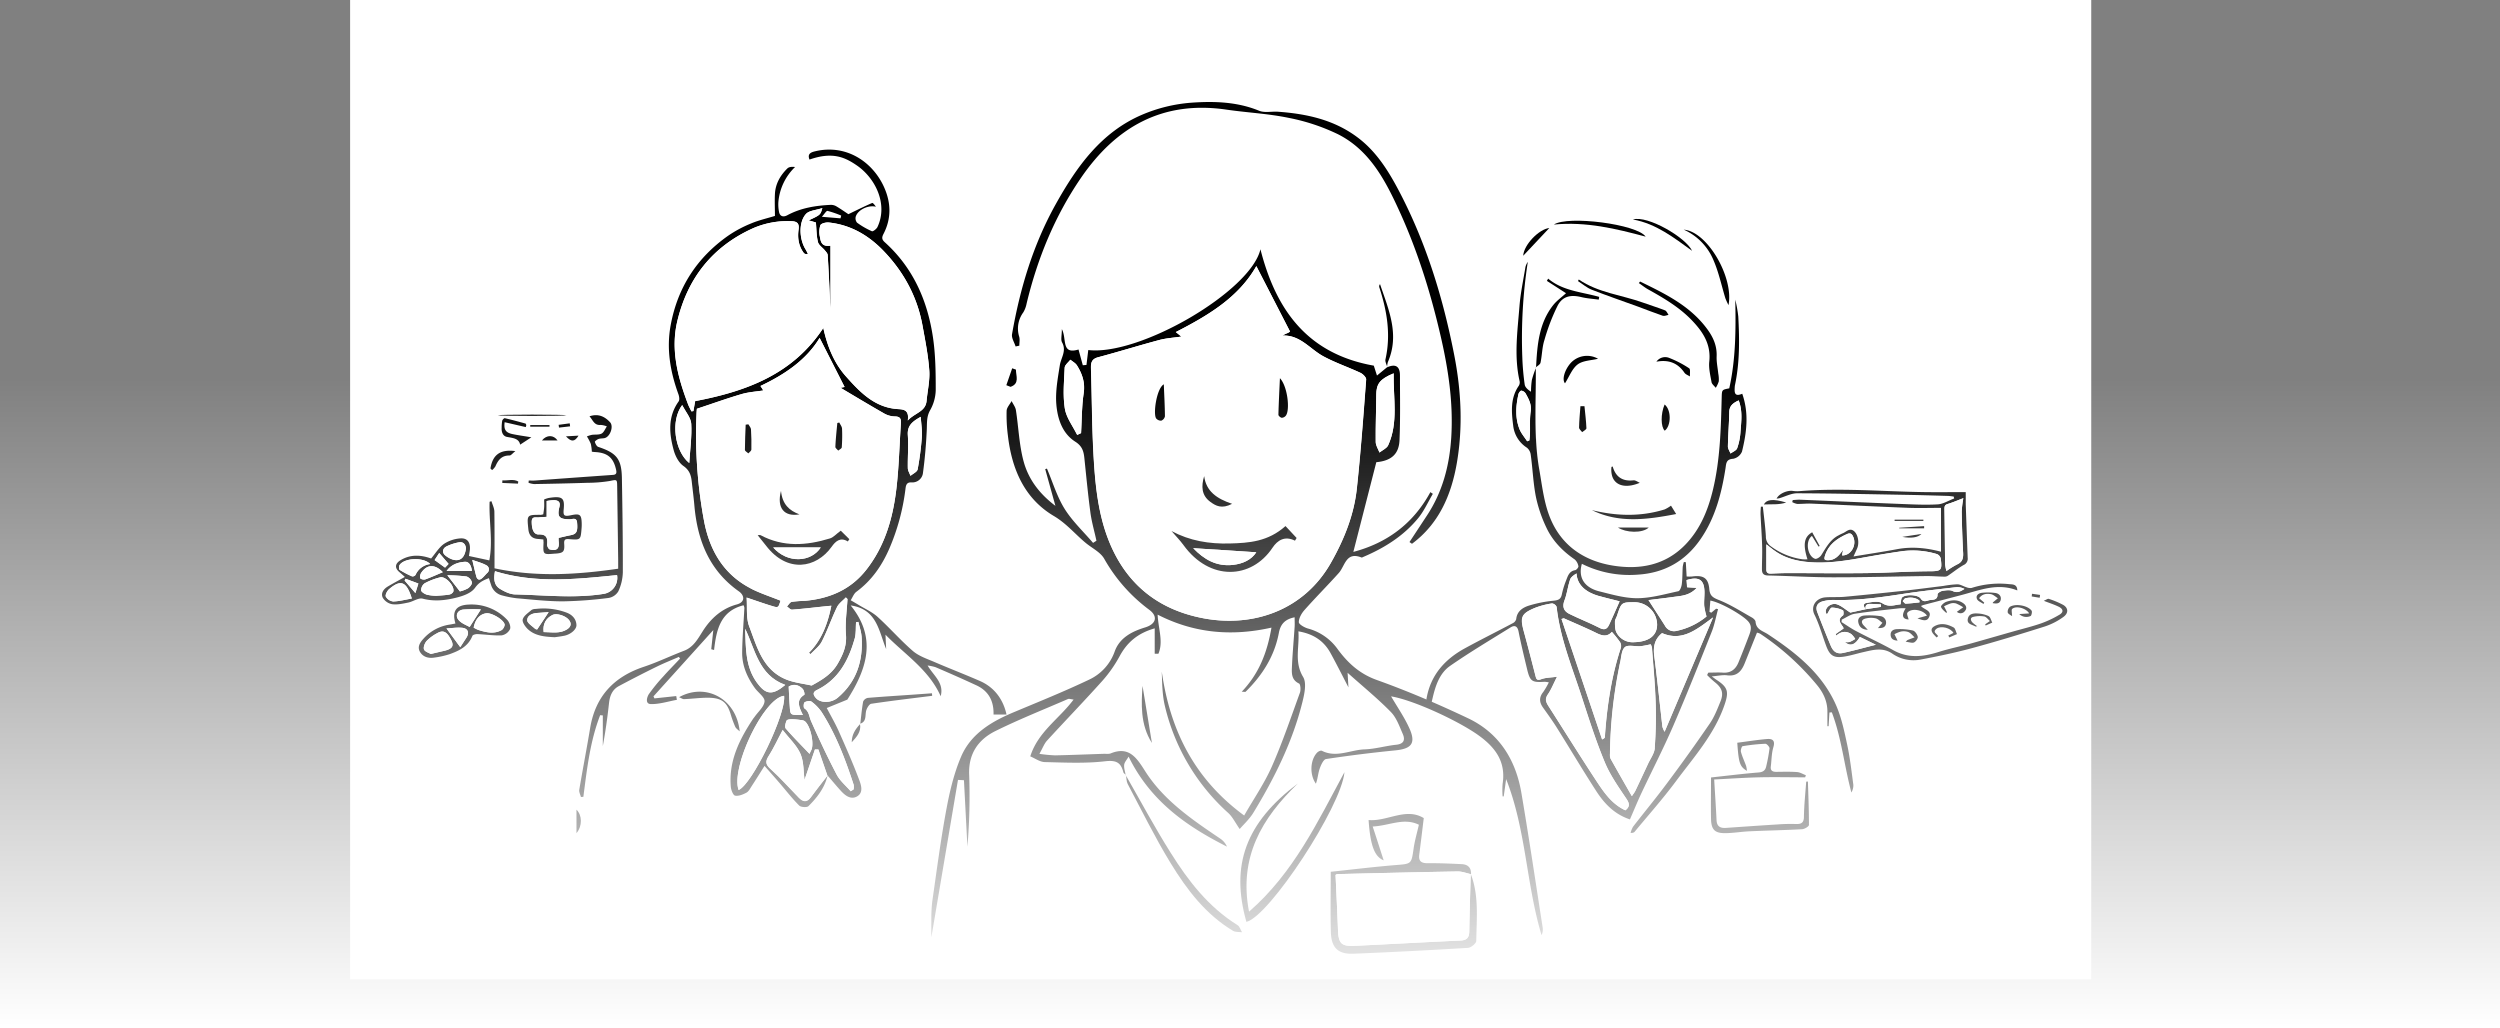 <svg xmlns="http://www.w3.org/2000/svg" xmlns:xlink="http://www.w3.org/1999/xlink" viewBox="0 0 1279 526"><rect x="0" y="0" width="1279" height="526" fill="#808080" stroke="none"/><defs><style>.cls-1{fill:#fff;}.cls-2{fill:none;}.cls-3{fill:url(#linear-gradient);}</style><linearGradient id="linear-gradient" x1="639.5" y1="526" x2="639.5" y2="193" gradientUnits="userSpaceOnUse"><stop offset="0" stop-color="#fff"/><stop offset="1" stop-color="#fff" stop-opacity="0"/></linearGradient></defs><title>Asset 6</title><g id="Layer_2" data-name="Layer 2"><g id="Layer_1-2" data-name="Layer 1"><rect class="cls-1" x="179.12" width="890.76" height="501.05"/><path class="cls-1" d="M947.7,408.87c-.84-4.34-2-8.93-4.14-12.74a86.43,86.43,0,0,0-12-39C919.78,337,901.51,321.47,882.43,308c-2.93-2.07-6.41-4.2-9.87-3.25-3.25.9-5.47,4.33-8.4,5.68a36,36,0,0,1-2.47-5.31c-4.32-12.25,1.95-25.38,6.89-37.4.67-1.62,1.3-3.25,1.92-4.89.3-.49.59-1,.87-1.49,5.26-9.4,6.89-20.29,8.22-31a196.74,196.74,0,0,0,3-24.31l5.94-48.79c-.53,1.44-3.1,1.87-4.39.68-1.49-1.39-1.66-3.64-1.87-5.66a46.83,46.83,0,0,0-20.84-34.06l.81,3.44c-4-2.27-8.67-3.07-13.39-3.36a135.84,135.84,0,0,0-17.73-7.38,17.47,17.47,0,0,0,4.31,7.23q-2.49,0-5,.09l-13.32-3.8,11.12,3.46,1.74.36-.52,0-1.22-.38a71.26,71.26,0,0,0-31.69,1.07,7.4,7.4,0,0,1-2.78.33c-1.66,2.08-6.55,3.24-9,5.61-1.56,1.55-2,3.87-2.33,6a307.49,307.49,0,0,0,10,137.29c1.63,5.29,6.82,11.5,11.12,10.25l8.1,15.66a11,11,0,0,1,.2,4.11c-.57,3.52-3.26,6.3-6,8.55a76.16,76.16,0,0,1-13.64,8.66,85.88,85.88,0,0,0-25.3,9.26,29.84,29.84,0,0,0-6.24,4.55c-11,5.21-20.68,11.62-26.42,22.26-1.17,2.16-2.26,4.6-4.44,5.74s-5,.6-7.44-.07a121.31,121.31,0,0,1-42.72-21.64L665.1,319.84a22.8,22.8,0,0,1-4.65-6.36c-4.54-10.76,8.14-20.41,18.76-25.28l42.6-19.54.37,5.93c16.3-19.81,22.15-46.65,20.8-72.27s-9.27-50.41-18-74.55c-7.76-21.55-17.23-44.2-36.26-56.94-14.4-9.64-32.27-12.19-49.49-14.13-14.35-1.61-29.14-2.94-43,1a64.46,64.46,0,0,0-11.7,4.71c-7.93,1.3-15.45,4.05-21,9.68a35.51,35.51,0,0,0-8,13.65,132.26,132.26,0,0,0-26.5,45,127.59,127.59,0,0,0-6.48,28.85,70.91,70.91,0,0,0-3,17.87c-1.83,6.41-3.87,12.83-3.66,19.94a21.64,21.64,0,0,0,1.54,8.26c.81,1.8,2,3.41,2.8,5.23,1.68,4,1.05,8.54,1.08,12.88a41,41,0,0,0,6,21.08,25.75,25.75,0,0,0,5,6.1l1,1.51c16.13,23,51.06,30.65,60.13,57.23a9.26,9.26,0,0,1,.58,5.18c-.84,3.25-4.37,4.84-7.29,6.48-11.09,6.21-17.82,18.3-25.62,28.59a170,170,0,0,1-17.61,6.56c-7.93,2.39-16.42,4.16-22.85,9.3A65.19,65.19,0,0,1,510,361.22a15.59,15.59,0,0,0-.74-3.33c-1.69-4.42-6.54-6.59-10.89-8.45A233.43,233.43,0,0,1,475,337.87L435.5,310.44c-3.65-2.87-7.22-6-9-10.23a19,19,0,0,1-1.29-9.11c1.36-5,2.8-10,4.28-15C436.3,260,447.67,245.33,448.7,228c.26-4.52-.42-9.43-2.77-13.15,3.17-16.42,4.74-33,3.13-49.69-1.44-14.92-5.4-29.93-2.83-44.69,1-5.57,2.88-11,2.78-16.7-.29-16.42-21.2-28.42-35.52-20.41-17.52,9.81-15.87,35-22.49,53.92C386.89,149,379,159,372.85,169.81c-21.87,38.32-21,88.55,2.1,126.12,2.19,3.55,4.66,7.65,3.35,11.61a12.71,12.71,0,0,1-2.7,4.19,114.76,114.76,0,0,1-42.49,30.9c-7.77,3.26-16.4,6-21.43,12.77-3.18,4.26-4.48,9.6-5.61,14.79a430.11,430.11,0,0,0-9.88,91.6l-1.56-2.19c3.8,14.91,19.91,23.72,35.23,25.16s30.56-2.6,45.86-4.31c25.14-2.82,50.5.7,75.64,3.62C607.09,502.13,764.58,497,921,486.54c9.75-.65,20.79-2,26.58-9.86,3.87-5.25,4.37-12.19,4.47-18.71A240,240,0,0,0,947.7,408.87Z"/><path class="cls-1" d="M794,116.52c-.79-1.24-2.65,1-1.63,2.06a2.27,2.27,0,0,0,1.38.68A2.43,2.43,0,0,0,794,116.52Z"/><path class="cls-1" d="M888.58,156.47l-.09.75A1.53,1.53,0,0,0,888.58,156.47Z"/><path class="cls-1" d="M752.42,447.07l.15.15c.21-3.4-1.66-5-4.81-5.17-5.78-.27-11.56-.53-17.35-.47-3.29,0-4.75-1.07-4.31-4.43.75-5.84,1.45-11.68,2.3-18.65-9.16-5.59-18.59,1.81-28.23,1,.91,13.05,3,18.71,7.72,20.62-1.87-5.76-3.67-11.28-5.63-17.31,8.56-.42,15.88-4.71,23.64-.91-1,4.32-2.12,8.16-2.68,12.07-1.17,8.14-1.07,7.9-9.27,8.57-11.1.91-22.17,2.27-33.14,3.42,0,11-.22,20.93.07,30.88.23,8,3.71,11.36,11.56,11.05q29.31-1.15,58.59-3c1.54-.09,4.21-2.31,4.23-3.57C755.4,469.86,756.72,458.21,752.42,447.07ZM576.05,396.5c.28,1.55.19,3.3.9,4.63,7.18,13.53,14,27.33,21.92,40.4,8.27,13.59,17.91,26.3,32,34.71,1.21.72,3,.48,4.53.68-.73-1.23-1.17-2.93-2.26-3.61-14.8-9.2-25.17-22.59-34.21-37-8.13-12.94-15.34-26.46-23-39.72-.29-1.78-1-3.59-.77-5.32.14-1.33,1.33-2.55,2.27-4.19,11.26,22.92,29.74,35.64,50.32,46.05a9.63,9.63,0,0,0-3.62-4.22c-14.4-9.72-28.83-19.53-38.33-34.53-4.37-6.9-8.33-12.83-17.77-8.85a8.59,8.59,0,0,1-2.7.09c-8.51.28-17,.64-25.53.82a73.13,73.13,0,0,1-8-.78c1.67-3,2.45-5.19,3.9-6.78,9.39-10.26,19.06-20.26,28.33-30.61a67,67,0,0,0,8.89-12.64c3.84-7.07,9.26-11.7,17.91-14.18v12.93h1.9c2.59-6.16-.05-12.6-.41-20,18.82,9.67,38.13,11.17,58.24,6.64-2.22,13-6.48,23.64-15.22,32.8,1.33,0,1.81.15,2,0,8.54-8.4,14.75-18.17,17-30.08.84-4.44,3.11-7,8.07-8,0,1.87.08,3.41,0,4.92-.45,6.87-1.09,13.72-1.38,20.59-.14,3.2-.24,6.54,3.63,8.37.76.36,1,3.29.47,4.68-4.62,12.69-8.95,25.52-14.4,37.85-3.81,8.6-9.24,16.49-14.13,25-25.81-19-37.92-44-42.16-73.62.22,6,.24,12,1.64,17.75A106.32,106.32,0,0,0,628.38,416c2.19,2,3.54,4.89,5.86,8.21,2-2.35,5-5.11,7.07-8.47,10.81-17.77,20-36.33,25.05-56.63,1-4.1,2.19-9.62.33-12.69-4.66-7.71-1.82-15.22-2.42-23.35,7.86,1.35,13.11,5,16.49,11.21,3.2,5.85,6.19,11.82,9.11,17.44-.09-1.62-.21-3.67-.43-7.44,8.15,7.28,15.53,13.29,22.14,20.06,2.87,2.93,4.38,7.33,6.09,11.24,1.31,3,.55,5.11-3.4,5.52-5.41.56-10.74,2.18-16.14,2.36-7.27.25-14.45,4.48-21.88.71-.51-.25-1.74.31-2.29.85-3.54,3.49-4.2,11.09-.75,16,1-2.45,1.08-5.11,1.9-7.54.65-1.92,2-4.88,3.32-5.08q17.72-2.7,35.55-4.44c8.2-.82,10.49-3.66,7.09-11.23-2.57-5.72-6.21-10.95-9.38-16.39,11.47,1.9,34.14,12.42,44.52,19.78,8.8,6.24,14.32,13.6,12.53,25a41.26,41.26,0,0,0,0,6.39l.58,0,1.23-8.84c10.21,25.85,10.25,53.69,18.12,79.83a6.86,6.86,0,0,0,.53-4.14c-3.57-22.88-7-45.79-10.85-68.61-2.88-17-11.37-30.63-27.19-38.16-15.27-7.26-30.9-13.94-46.81-19.64-8.78-3.15-14.76-8.65-19.94-15.68a27.33,27.33,0,0,0-15.23-10.63c-1.82-.5-4.7-2.16-4.69-3.26,0-2.1,1.39-4.52,2.89-6.2,5.69-6.42,11.76-12.51,17.5-18.89,3.28-3.64,3.7-11.2,11.66-8,.26.11.69-.17,1-.31,10.77-4.58,20.55-10.69,28-19.8,3.05-3.71,5.05-8.28,7.52-12.45l-1.27-.86c-8.79,16.16-22.22,26-39.41,30.57,4-15.62,7.87-30.72,11.75-45.9,7.49-.69,11.56-4,11.87-11.26.46-11,.23-22,.23-33.08,0-4.77-2.3-6.11-6.6-4.19a10.57,10.57,0,0,1,.39-2.68c6.17-14.1.39-26.91-4-39.88a1.76,1.76,0,0,0-.38,1.56c4,12,6,24.23,3.17,36.88-.27,1.21.58,2.67.92,4l-5.25,4.31c-.84-2.61-1.36-4.24-1.62-5.06-34.16-6-50.16-28.75-58-59.54-5,21.47-61.72,54.62-88.07,51.55l-.94,7.63-1.87.15c-.73-2.67-1.45-5.34-2.19-8.05-9,2.76-5.88-5.52-8.53-10.42,0,3.27-.64,5.41.12,6.78,2.41,4.37-.56,7.84-1.16,11.73-1,6.57-2.31,13.31-1.79,19.84.59,7.37,3,14.95,9.69,19.22,3.57,2.27,4.3,4.92,4.66,8.41,1,9.35,1.85,18.72,3.11,28,.65,4.81,2,9.52,3.06,14.27l-1.72,1.1c-4.94-5.78-10.62-11.09-14.59-17.47s-6.08-13.64-9-20.53l-.89.26L540,258.68c-8.49-6.39-13.87-13.9-16.27-22.74-2.29-8.44-2.57-17.42-3.93-26.13-.26-1.66-1.45-3.17-2.21-4.75-.89,1.68-2.48,3.32-2.55,5a80.36,80.36,0,0,0,.63,12.49c2,17.11,8.33,32.3,23.52,41.31,6.51,3.86,10.89,9.32,16.4,13.85,3.19,2.63,7.43,4.66,9.36,8A83.67,83.67,0,0,0,588,311.89c4.64,3.42,3.44,7.29-2.05,9-6.8,2.08-13.07,5.29-15.61,12.27a25.09,25.09,0,0,1-13.13,14.48c-12.5,6-25.37,11.14-38.15,16.5-11.57,4.84-22.31,11.1-27.37,23-3.62,8.55-5.81,17.86-7.51,27-2.9,15.66-5,31.48-7.23,47.24a79.74,79.74,0,0,0-.43,9.79c-.06,3.17,0,6.35,0,8.29,4.43-26.18,9-53.36,13.62-80.54l3.06.16,1.77,34a305.25,305.25,0,0,0,.89-36.9c-.42-10.67,4.66-17.9,13.44-22.26,12.1-6,24.7-11,37.12-16.35.63-.27,1.54.11,2.92.25-7.39,9.91-18.2,16.44-22.17,29.07,2.52,1.05,4.93,2.86,7.37,2.92,10.31.25,20.73.77,30.91-.41,5.66-.66,8.06.55,9.34,5.59C574.89,395.61,575.61,396,576.05,396.5Zm145-119.18,1.3.9c13.85-10.24,20.14-25.08,22.94-41.28,3.16-18.33,2.27-36.78-1.3-55.13-5.63-28.88-14.12-56.76-27.69-82.94-5.65-10.9-12-21.4-22.21-28.86-12-8.78-25.82-11.77-40.25-12.83-3.25-.23-6.87.66-9.69-.5-11.29-4.63-23.15-5-34.82-4.11a79.21,79.21,0,0,0-25,6.12c-21,9-33.56,26.66-44.27,45.86-11.57,20.75-18.26,43.18-22.32,66.44-.34,1.93,1.17,4.18,1.82,6.28l1.91-.4c0-1.54.35-3.18-.07-4.6a13.93,13.93,0,0,1,2.08-12.41,14,14,0,0,0,1.71-4.53c5.53-23,14.37-44.66,27.77-64.24,17.88-26.15,41.79-39.76,74.36-35,10.64,1.56,21.48,2,32,4.24a102.79,102.79,0,0,1,25.08,8.32c16.46,8.27,24.52,24,31.72,39.83,9.05,19.93,15.55,40.73,20.58,62.11,4.15,17.62,6.87,35.19,5.74,53.24-.9,14.27-4.45,27.8-12.42,39.91Q725.57,270.53,721.09,277.32ZM664,400.82c-26.7,20.08-34.51,41.85-26.36,70.81,11.64-2.74,48.54-58.89,50.17-76.58C674,420.48,661.72,446.63,639,466.41,633.61,438.51,645.57,418.46,664,400.82ZM589.32,380.1l-4.8-29.18C583.92,359.74,583.24,370.62,589.32,380.1Zm-74.48-183,2.2.84c4.76-1.67,2.78-5.56,2.75-8.81l-1.91-.68C516.86,191.3,515.85,194.19,514.84,197.07Z"/><path d="M709.61,187.94c4.31-1.93,6.62-.59,6.61,4.18,0,11,.23,22.07-.23,33.08-.31,7.27-4.38,10.57-11.87,11.26-3.88,15.18-7.75,30.28-11.75,45.9,17.19-4.55,30.62-14.41,39.41-30.57l1.27.86c-2.47,4.17-4.47,8.74-7.52,12.45-7.47,9.11-17.25,15.22-28,19.8-.33.14-.76.42-1,.31-8-3.17-8.38,4.39-11.66,8-5.74,6.38-11.81,12.47-17.5,18.89-1.5,1.68-2.87,4.1-2.89,6.2,0,1.1,2.87,2.76,4.69,3.26a27.33,27.33,0,0,1,15.23,10.63c5.18,7,11.16,12.53,19.94,15.68,15.91,5.7,31.54,12.38,46.81,19.64,15.82,7.53,24.31,21.2,27.19,38.16,3.88,22.82,7.28,45.73,10.85,68.61a6.86,6.86,0,0,1-.53,4.14c-7.87-26.14-7.91-54-18.12-79.83l-1.23,8.84-.58,0a41.26,41.26,0,0,1,0-6.39c1.79-11.37-3.73-18.73-12.53-25-10.38-7.36-33.05-17.88-44.52-19.78,3.17,5.44,6.81,10.67,9.38,16.39,3.4,7.57,1.11,10.41-7.09,11.23q-17.82,1.77-35.55,4.44c-1.36.2-2.67,3.16-3.32,5.08-.82,2.43-.94,5.09-1.9,7.54-3.45-4.89-2.79-12.49.75-16,.55-.54,1.78-1.1,2.29-.85,7.43,3.77,14.61-.46,21.88-.71,5.4-.18,10.73-1.8,16.14-2.36,4-.41,4.71-2.52,3.4-5.52-1.71-3.91-3.22-8.31-6.09-11.24-6.61-6.77-14-12.78-22.14-20.06.22,3.77.34,5.82.43,7.44-2.92-5.62-5.91-11.59-9.11-17.44-3.38-6.21-8.63-9.86-16.49-11.21.6,8.13-2.24,15.64,2.42,23.35,1.86,3.07.69,8.59-.33,12.69-5,20.3-14.24,38.86-25.05,56.63-2,3.36-5.07,6.12-7.07,8.47-2.32-3.32-3.67-6.23-5.86-8.21A106.32,106.32,0,0,1,596,361.35c-1.4-5.71-1.42-11.76-1.64-17.75,4.24,29.62,16.35,54.64,42.16,73.62,4.89-8.53,10.32-16.42,14.13-25,5.45-12.33,9.78-25.16,14.4-37.85.5-1.39.29-4.32-.47-4.68-3.87-1.83-3.77-5.17-3.63-8.37.29-6.87.93-13.72,1.38-20.59.1-1.51,0-3,0-4.92-5,1-7.23,3.54-8.07,8-2.24,11.91-8.45,21.68-17,30.08-.17.17-.65,0-2,0,8.74-9.16,13-19.8,15.22-32.8-20.11,4.53-39.42,3-58.24-6.64.36,7.36,3,13.8.41,20h-1.9V321.46c-8.65,2.48-14.07,7.11-17.91,14.18A67,67,0,0,1,564,348.28c-9.27,10.35-18.94,20.35-28.33,30.61-1.45,1.59-2.23,3.81-3.9,6.78a73.13,73.13,0,0,0,8,.78c8.51-.18,17-.54,25.53-.82a8.59,8.59,0,0,0,2.7-.09c9.44-4,13.4,1.95,17.77,8.85,9.5,15,23.93,24.81,38.33,34.53a9.63,9.63,0,0,1,3.62,4.22c-20.58-10.41-39.06-23.13-50.32-46.05-.94,1.64-2.13,2.86-2.27,4.19-.18,1.73.48,3.54.77,5.32l.12-.12c-.45-.47-1.17-.87-1.31-1.42-1.28-5-3.68-6.25-9.34-5.59-10.18,1.18-20.6.66-30.91.41-2.44-.06-4.85-1.87-7.37-2.92,4-12.63,14.78-19.16,22.17-29.07-1.38-.14-2.29-.52-2.92-.25C534,363,521.36,368,509.26,374c-8.78,4.36-13.86,11.59-13.44,22.26a305.25,305.25,0,0,1-.89,36.9l-1.77-34L490.1,399c-4.59,27.18-9.19,54.36-13.62,80.54,0-1.94-.05-5.12,0-8.29a79.74,79.74,0,0,1,.43-9.79c2.27-15.76,4.33-31.58,7.23-47.24,1.7-9.18,3.89-18.49,7.51-27,5.06-11.94,15.8-18.2,27.37-23,12.78-5.36,25.65-10.54,38.15-16.5a25.09,25.09,0,0,0,13.13-14.48c2.54-7,8.81-10.19,15.61-12.27,5.49-1.68,6.69-5.55,2.05-9a83.67,83.67,0,0,1-23.06-26.14c-1.93-3.35-6.17-5.38-9.36-8-5.51-4.53-9.89-10-16.4-13.85-15.19-9-21.56-24.2-23.52-41.31a80.36,80.36,0,0,1-.63-12.49c.07-1.71,1.66-3.35,2.55-5,.76,1.58,2,3.09,2.21,4.75,1.36,8.71,1.64,17.69,3.93,26.13,2.4,8.84,7.78,16.35,16.27,22.74L534.73,240l.89-.26c2.93,6.89,5.1,14.25,9,20.53s9.65,11.69,14.59,17.47l1.72-1.1c-1-4.75-2.41-9.46-3.06-14.27-1.26-9.32-2.13-18.69-3.11-28-.36-3.49-1.09-6.14-4.66-8.41-6.71-4.27-9.1-11.85-9.69-19.22-.52-6.53.77-13.27,1.79-19.84.6-3.89,3.57-7.36,1.16-11.73-.76-1.37-.12-3.51-.12-6.78,2.65,4.9-.51,13.18,8.53,10.42.74,2.71,1.46,5.38,2.19,8.05l1.87-.15.93-7.63c26.36,3.07,83.12-30.08,88.08-51.55,7.85,30.79,23.85,53.49,58,59.54.26.82.78,2.45,1.62,5.06l5.25-4.31ZM604.39,172.19c-4.11.62-7.9.85-11.49,1.81-10.44,2.8-20.76,6-31.2,8.79-3.32.89-3.67,2.93-3.59,5.68.51,16.48.48,33,1.61,49.43,1.07,15.72,3.27,31.43,10.68,45.7,9.67,18.62,25.46,29.13,45.84,32.82,25.1,4.54,50.84-4.3,64.55-28.4,6.78-11.93,11.85-24.47,13.32-38.1,2-18.55,3.36-37.16,4.77-55.77.08-1.08-1.65-2.81-2.93-3.41-6.27-2.94-12.89-5.17-19-8.47-6.85-3.72-11.82-11-20.89-10.59a15.67,15.67,0,0,1,2.69-1.32,4.54,4.54,0,0,0,1.17-.76l-17.2-33.46c-9.06,16-24.61,25.24-41.19,33.74ZM713,191c-7.24,3-8.86,5.43-8.9,11.26-.06,7.94-.37,15.88-.28,23.81,0,1.83,1.24,3.64,1.91,5.46,1.53-1.24,3.75-2.17,4.47-3.77C715.44,216.11,712.75,203.9,713,191ZM551.09,222.51l2-.94c.4-6.8.3-13.67,1.33-20.38.83-5.46-.74-9.91-3.42-14.23-.75-1.22-2.24-2-3.4-2.93-1,1.35-2.83,2.67-2.9,4.07-.32,7-1,14.06.07,20.86C545.5,213.69,548.88,218,551.09,222.51Z"/><path d="M721.09,277.32q4.47-6.79,8.95-13.6c8-12.11,11.52-25.64,12.42-39.91,1.13-18.05-1.59-35.62-5.74-53.24-5-21.38-11.53-42.18-20.58-62.11-7.2-15.82-15.26-31.56-31.72-39.83a102.79,102.79,0,0,0-25.08-8.32c-10.5-2.19-21.34-2.68-32-4.24-32.57-4.74-56.48,8.87-74.36,35-13.4,19.58-22.24,41.22-27.77,64.24a14,14,0,0,1-1.71,4.53,13.93,13.93,0,0,0-2.08,12.41c.42,1.42.07,3.06.07,4.6l-1.91.4c-.65-2.1-2.16-4.35-1.82-6.28,4.06-23.26,10.75-45.69,22.32-66.44,10.71-19.2,23.25-36.89,44.27-45.86a79.21,79.21,0,0,1,25-6.12c11.67-.84,23.53-.52,34.82,4.11,2.82,1.16,6.44.27,9.69.5,14.43,1.06,28.27,4,40.25,12.83,10.2,7.46,16.56,18,22.21,28.86,13.57,26.18,22.06,54.06,27.69,82.94,3.57,18.35,4.46,36.8,1.3,55.13-2.8,16.2-9.09,31-22.94,41.28Z"/><path d="M752.42,447.07c4.3,11.14,3,22.79,2.84,34.29,0,1.26-2.69,3.48-4.23,3.57q-29.28,1.79-58.59,3c-7.85.31-11.33-3-11.56-11.05-.29-9.95-.07-19.91-.07-30.88,11-1.15,22-2.51,33.14-3.42,8.2-.67,8.1-.43,9.27-8.57.56-3.91,1.7-7.75,2.68-12.07-7.76-3.8-15.08.49-23.64.91,2,6,3.76,11.55,5.63,17.31-4.71-1.91-6.81-7.57-7.72-20.62,9.64.81,19.07-6.59,28.23-1-.85,7-1.55,12.81-2.3,18.65-.44,3.36,1,4.46,4.31,4.43,5.79-.06,11.57.2,17.35.47,3.15.15,5,1.77,4.81,5.17-2.27-.49-4.54-1.42-6.8-1.39-20.48.35-40.95.85-61.43,1.35a1.61,1.61,0,0,0-1.07.45c.44,9.75.91,18.93,1.25,28.11.26,6.87,1.7,8.45,8.45,8.13,18.09-.87,36.18-1.88,54.27-2.72,3.28-.15,4.39-1.63,4.44-4.74C751.84,466.63,752.17,456.85,752.42,447.07Z"/><path d="M664,400.82c-18.4,17.64-30.36,37.69-25,65.59,22.77-19.78,35.07-45.93,48.83-71.36-1.63,17.69-38.53,73.84-50.17,76.58C629.46,442.67,637.27,420.9,664,400.82Z"/><path d="M575.94,396.6c7.62,13.26,14.83,26.78,23,39.72,9,14.4,19.41,27.79,34.21,37,1.09.68,1.53,2.38,2.26,3.61-1.52-.2-3.32,0-4.53-.68-14.06-8.41-23.7-21.12-32-34.71-8-13.07-14.74-26.87-21.92-40.4-.71-1.33-.62-3.08-.9-4.64Z"/><path d="M709.73,187.82c-.34-1.34-1.19-2.8-.92-4,2.84-12.65.78-24.84-3.17-36.88a1.76,1.76,0,0,1,.38-1.56c4.38,13,10.16,25.78,4,39.88a10.59,10.59,0,0,0-.39,2.69A1.2,1.2,0,0,1,709.73,187.82Z"/><path d="M589.32,380.1c-6.08-9.48-5.4-20.36-4.8-29.18Z"/><path d="M514.84,197.07c1-2.88,2-5.77,3-8.65l1.91.68c0,3.25,2,7.14-2.75,8.81Z"/><path class="cls-1" d="M604.39,172.19l-2.81-2.31c16.58-8.5,32.13-17.75,41.19-33.74L660,169.6a4.54,4.54,0,0,1-1.17.76,15.67,15.67,0,0,0-2.69,1.32c9.07-.38,14,6.87,20.89,10.59,6.06,3.3,12.68,5.53,19,8.47,1.28.6,3,2.33,2.93,3.41-1.41,18.61-2.77,37.22-4.77,55.77-1.47,13.63-6.54,26.17-13.32,38.1-13.71,24.1-39.45,32.94-64.55,28.4-20.38-3.69-36.17-14.2-45.84-32.82-7.41-14.27-9.61-30-10.68-45.7-1.13-16.44-1.1-33-1.61-49.43-.08-2.75.27-4.79,3.59-5.68,10.44-2.78,20.76-6,31.2-8.79C596.49,173,600.28,172.81,604.39,172.19Zm-5,99.5c2,2.39,4.29,4.65,6.13,7.19,13.43,18.54,34.73,17.55,45.54,1.33,2.56-3.84,6.3-6.21,11.49-3.6l.84-1.38c-2.2-2.36-4.39-4.71-5.69-6.09-9,8-18.62,8.65-28.56,8.91C618.62,278.33,608.66,276.67,599.35,271.69Zm-4-75.07c-3.71,2.1-5.55,15.19-3.9,17.45a3.14,3.14,0,0,0,2.64,1.13A3.05,3.05,0,0,0,596,213C595.92,207.51,595.62,202.07,595.4,196.62Zm59.41-3.13c-.31,6.89-.63,12.79-.77,18.69,0,.54,1.08,1.49,1.73,1.56a2.85,2.85,0,0,0,2.11-1.15C660.07,209.56,658.66,197.46,654.81,193.49Zm-38.76,50.1c-1.54,5.17-1.4,9.8,3.1,13.12,2.84,2.1,5.87,3.8,11.19,1.05C622.46,255.11,617.08,251.35,616.05,243.59Z"/><path class="cls-1" d="M713,191c-.22,12.87,2.47,25.08-2.8,36.76-.72,1.6-2.94,2.53-4.47,3.77-.67-1.82-1.89-3.63-1.91-5.46-.09-7.93.22-15.87.28-23.81C704.11,196.46,705.73,194.06,713,191Z"/><path class="cls-1" d="M551.09,222.51c-2.21-4.5-5.59-8.82-6.34-13.55-1.07-6.8-.39-13.91-.07-20.86.07-1.4,1.89-2.72,2.9-4.07,1.16,1,2.65,1.71,3.4,2.93,2.68,4.32,4.25,8.77,3.42,14.23-1,6.71-.93,13.58-1.33,20.38Z"/><path class="cls-1" d="M752.42,447.07c-.25,9.78-.58,19.56-.74,29.34,0,3.11-1.16,4.59-4.44,4.74-18.09.84-36.18,1.85-54.27,2.72-6.75.32-8.19-1.26-8.45-8.13-.34-9.18-.81-18.36-1.25-28.11a1.61,1.61,0,0,1,1.07-.45c20.48-.5,40.95-1,61.43-1.35,2.26,0,4.53.9,6.8,1.39Z"/><path d="M599.35,271.69c9.31,5,19.27,6.64,29.75,6.36,9.94-.26,19.6-.93,28.56-8.91,1.3,1.38,3.49,3.73,5.69,6.09l-.84,1.38c-5.19-2.61-8.93-.24-11.49,3.6-10.81,16.22-32.11,17.21-45.54-1.33C603.64,276.34,601.4,274.08,599.35,271.69Zm11.09,8.76c5.55,5.76,11.93,9.49,20.33,8.55,5.09-.57,9.4-2.59,11.94-6.45Z"/><path d="M595.4,196.62c.22,5.45.52,10.89.58,16.35a3.05,3.05,0,0,1-1.84,2.23,3.14,3.14,0,0,1-2.64-1.13C589.85,211.81,591.69,198.72,595.4,196.62Z"/><path d="M654.81,193.49c3.85,4,5.26,16.07,3.07,19.1a2.85,2.85,0,0,1-2.11,1.15c-.65-.07-1.74-1-1.73-1.56C654.18,206.28,654.5,200.38,654.81,193.49Z"/><path d="M616.05,243.59c1,7.76,6.41,11.52,14.29,14.17-5.32,2.75-8.35,1.05-11.19-1.05C614.65,253.39,614.51,248.76,616.05,243.59Z"/><path class="cls-1" d="M610.44,280.45l32.27,2.1c-2.54,3.86-6.85,5.88-11.94,6.45C622.37,289.94,616,286.21,610.44,280.45Z"/><path class="cls-1" d="M824.79,243.59c1.22,3.84,4.83,5.68,10,4.69C829.62,249.27,826,247.43,824.79,243.59Z"/><path class="cls-1" d="M785.7,188h0l.12-.1h0l-.13.1c0,.15,0,.29,0,.44v0C785.71,188.26,785.71,188.13,785.7,188Z"/><path d="M787,236.88c-2.33-16.09-1.08-32.32-1.25-48.49v0C785.88,204.59,784.63,220.8,787,236.88Z"/><path d="M948.16,401.43c-.92-6.79-1.68-13.62-3.11-20.31s-2.88-13.75-5.61-20.08c-7.07-16.35-20.53-27-34.91-36.51-2.62-1.74-6.07-2.37-6.39-6.45-.06-.77-1.06-1.7-1.86-2.15-5.6-3.14-11.06-6.67-17-9-3.06-1.23-4.5-2.15-4.8-5.56-.5-5.66-3-7.22-8.75-6.44a20.7,20.7,0,0,1-2.85,0c-.15-2.63-.28-5-.42-7.32l-1-.08a15.74,15.74,0,0,0-.58,2.49c-.18,2.94-.11,5.9-.47,8.81-.16,1.32-.93,3.46-1.76,3.64-7,1.5-14,3.54-21.05,3.58-6.48,0-13-1.92-19.43-3.52-7.71-1.93-10.89-7.16-8.88-14.09A54.32,54.32,0,0,0,837.74,294c13.87-.84,24.63-7,32.39-18.36,7.41-10.83,10.63-23.23,12.63-36,.39-2.49.25-4.72,3.94-4.93a6.22,6.22,0,0,0,4.5-3.67c2.38-9.7,3.66-19.53.13-29.6-4.15,1.78-4-.85-3.83-3.56a8,8,0,0,1,.16-1.09c2.41-11.53,2.26-23.18,1.65-34.83a67.75,67.75,0,0,0-1.54-8.64c.3,15.33.26,30.45-3.08,45.36-3.71.71-3.76.71-3.86,4.44-.42,15.93-.74,31.88-4.5,47.49-2.49,10.34-6.47,20.05-13.93,27.85-10.24,10.7-23.35,13.14-37.21,10.9-15.66-2.53-27.46-11.11-32.89-26.39-2.59-7.27-3.47-15.18-4.82-22.86-.2-1.08-.37-2.16-.52-3.24-2.33-16.08-1.08-32.29-1.26-48.46a50.52,50.52,0,0,0-2,6,43.81,43.81,0,0,0-.44,6c-1.7-1.08-3-2.28-3.22-3.64a130.79,130.79,0,0,1-1.22-13.83,257.08,257.08,0,0,1,2.8-48.95,7.77,7.77,0,0,0-1.2,2.65c-1.09,6.63-2.51,13.25-3.05,19.93-1,12.8-2.87,25.64.07,38.46a3.27,3.27,0,0,1-.42,2.33c-4.43,6.38-3.75,13.51-2.85,20.57a15.36,15.36,0,0,0,7,11.11,5.55,5.55,0,0,1,1.95,3.58c1,7.17,1.25,14.45,2.64,21.52a69.83,69.83,0,0,0,5.24,15.51c3.16,6.9,8.35,12.25,14.63,16.57a6,6,0,0,1,1.88,3.47c.13.53-.94,1.85-1.6,2-3.21.5-3.84,3.15-4.76,5.45a42.89,42.89,0,0,0-2.12,7c-.5,2.36-1.74,2.92-4.08,3.17a63.21,63.21,0,0,0-12.88,2.56c-3.08,1-6,2.89-6.37,6.86a3.33,3.33,0,0,1-1.68,2.05c-8.17,4.34-16.47,8.46-24.59,12.9-10.46,5.72-17.72,13.93-19.69,26.16-.13.79-.28,1.57-.43,2.36h2.89c.27-1.17.55-2.33.82-3.49,1.45-6.14,3.57-12.39,8.88-16.06,10-6.94,20.51-13.21,30.87-19.64,2-1.25,3.54-.85,4.11,2,1.28,6.48,2.84,12.9,4.38,19.32,1.5,6.25,2.47,6.89,8.86,6.47a13.55,13.55,0,0,1,2.26.3,38.35,38.35,0,0,1-2.86,4.93c-2.2,2.72-2.05,5.25-.09,8,2.48,3.47,5,6.95,7.24,10.57,6.67,10.65,13.08,21.47,19.89,32,4.13,6.39,9.24,11.93,17.31,14.61,2-4.58,3.83-9.07,5.89-13.46,5.4-11.48,11.23-22.77,16.27-34.41,6.88-15.89,13.27-32,19.68-48.11,1.47-3.7,2.18-7.72,3.25-11.59l-1-.23-2.48,2.06-.92-.46c.15-1.9.29-3.79.45-5.76,5.36,1,15.82,7.06,19,10.27,2.3,2.28,1.9,4.6,1,7.07q-2.7,7.19-5.61,14.3c-1.44,3.5-3.9,5.5-7.94,5.23-2.49-.17-5,0-7.52,0-.19.41-.38.83-.58,1.24A49.86,49.86,0,0,0,877.3,349c3.67,2.91,4.65,5.57,2.87,9.93-1.57,3.84-3.1,7.81-5.42,11.2q-10.65,15.54-21.94,30.63c-5.59,7.53-11.6,14.76-17.34,22.19a12.28,12.28,0,0,0-1.26,3.16c1.22.05,1.77-.21,2.12-.64,7.07-8.56,14.46-16.87,21.07-25.77,9.15-12.32,19.56-23.87,24.76-38.79,2.41-6.9,2-9.21-4-13.11-.6-.39-1.15-.83-2.42-1.76,3.12-.25,5.56-.84,7.87-.55,5.06.65,7.4-2.17,9-6.21,2.08-5.16,4.14-10.33,6.26-15.62a7.24,7.24,0,0,1,1.58.52,133.64,133.64,0,0,1,29,26.13c3.41,4.09,5.52,8.6,5.45,14,0,2.4,0,4.8,0,7.2l.61,0c.14-2.34.29-4.67.43-7l1.23-.08c5,13.19,6.34,27.36,10,41A7.07,7.07,0,0,0,948.16,401.43ZM884.7,210.78c.06-3.11,1.83-4.54,4.82-5.94,2.11,5.61,1.28,11,.9,16.27a30.6,30.6,0,0,1-1.69,8.21c-.42,1.16-2.22,1.83-3.39,2.72-.47-1.22-1.37-2.46-1.35-3.68C884.11,222.5,884.59,216.64,884.7,210.78Zm-101.59-.24c-.55,3.72-.26,7.56-.37,11.34,0,1.15-.19,2.3-.3,3.44l-1.13.44c-1.37-2.14-3.15-4.12-4-6.44-2.21-5.76-1.77-11.74-.46-17.65.16-.72,1-1.85,1.48-1.81a3.15,3.15,0,0,1,2.2,1.43C782.07,204.14,783.65,206.9,783.11,210.54Zm73,94.88c4-.57,8.2-.6,12-4.65l-4.93-.31c-.09-1.2-.19-2.46-.28-3.67,6.41-2,9.09-.1,9.15,6.21,0,2.32-.27,4.66-.13,7a38.11,38.11,0,0,0,1.18,5.4,35.7,35.7,0,0,1-15.28,7.36,5.2,5.2,0,0,1-5.93-2.6c-2.65-4.19-5.36-8.34-8.44-13.11C847.73,306.48,851.92,306,856.08,305.42Zm-19.46,2.71a11.61,11.61,0,0,1,11.14,11.35c0,5.72-4.17,9.08-12.73,9.1a9.27,9.27,0,0,1-8.11-5.09c-.77-1.57-.74-3.63-.73-5.46,0-1,.75-2,1.09-3.09C829.54,308.09,829.53,308.09,836.62,308.13Zm-36.22-1c1.29-3.41,1.67-7.15,2.84-10.61.45-1.34,2-2.32,3.3-3.16.26,5.45,4.2,9.53,11.25,11.5,3.53,1,7.09,1.83,10.79,2.78-1.88,4.21-3.58,8.19-5.43,12.11-1,2-2.25,2.79-4.7,1.54-5.07-2.59-10.4-4.67-15.51-7.18C800.07,312.7,799.12,310.48,800.4,307.13Zm-.4,9.17c5.61,2.51,11.29,4.88,16.81,7.59,2.92,1.44,5.48,2,7.83-.62a63.79,63.79,0,0,1,4.16,5.23,3.89,3.89,0,0,1,.43,2.94c-4.9,14.84-7.12,30.15-8.19,45.67,0,.32-.27.62-1.4,1.19l-20.76-61.61Zm31.59,98.27c-6.8-3.09-10.85-9-14.71-14.82-8.38-12.74-16.44-25.69-24.66-38.53-1.28-2-1.89-3.68-.27-6s2.79-5.33,4.67-9c-3.23.45-5.79.42-8,1.23-2,.72-2.55.37-3-1.52q-2.88-11.36-5.95-22.66c-2.07-7.62-1.4-9.34,5.89-12.36a40.1,40.1,0,0,1,8.49-2.18,3,3,0,0,1,2.33,1.75c1.76,16,7.88,30.75,12.78,45.83,3.7,11.36,7.32,22.79,11.91,33.79,2.78,6.68,7.13,12.77,11.2,18.83C833.81,411.32,833.79,412.75,831.59,414.57Zm15-31.85c-.2,2.73-2.2,5.34-3.42,8q-3.24,7-6.54,13.91c-.33.68-.83,1.29-1.75,2.69-3.88-6.81-7.43-13-10.88-19.17a5.44,5.44,0,0,1-.29-2.51,238.51,238.51,0,0,1,4.73-44.5c.12-.6.2-1.21.36-1.8.73-2.83.67-6.54,2.48-8.21,1.51-1.4,5.24-.3,8-.5a45.05,45.05,0,0,0,5.24-1,7.05,7.05,0,0,1,.64,1.84c.69,9.27,1.58,18.54,1.89,27.83A218.38,218.38,0,0,1,846.56,382.72Zm29.79-66.82-24.8,58.48a14.82,14.82,0,0,1-1.09-2.48c-1.4-12.15-2.64-24.31-4.2-36.43-.6-4.7.29-8.58,4-11.56C860.66,328.38,868.05,322,876.35,315.9Z"/><path d="M785.71,188.39c0-.09.06-.18.1-.28a1.13,1.13,0,0,0-.11-.11C785.71,188.13,785.71,188.26,785.71,188.39Z"/><path d="M924.05,399.9c-.41,6-1.07,11.89-1.16,17.85,0,3.28-1.4,3.92-4.23,3.81a88.11,88.11,0,0,0-9.19.22c-8.81.54-17.61,1.16-26.42,1.77-2.89.2-4.72-.67-4.87-4-.32-6.8-.79-13.6-1.21-20.76,7.34-.37,15.13-.91,22.92-1.11s15.75,0,23.63,0c.12-.36.24-.72.37-1.07-1.5-.57-3-1.51-4.49-1.62-3.54-.26-7.11-.15-10.67-.11-2,0-3.05-.68-2.78-2.81.41-3.29.37-6.7,1.31-9.82,1.07-3.57-.65-4.39-3.34-4.16-5.07.44-10.11,1.25-15.13,1.9.73,10.51,1.29,12.2,4.94,14.39a15,15,0,0,0-.42-2.55c-.86-2.41-2-4.74-2.65-7.19-.24-.86.4-2.81.87-2.89a93.14,93.14,0,0,1,11.66-1.24c.71,0,2.18,1.64,2.1,2.41a87.64,87.64,0,0,1-1.66,9c-.43,2.16-1.55,3.09-4,3.28-8,.65-16,1.66-24.27,2.55,0,7.51-.13,14.36,0,21.21.14,5.65,2,7.4,7.71,7.28,4-.08,8.05-.77,12.08-.95,8.94-.4,17.89-.57,26.82-1.06,1.25-.07,3.48-1.42,3.49-2.19,0-7.4-.3-14.81-.53-22.21Z"/><path d="M875.63,195.52c.19,1,1.4,1.93,2.15,2.88a13.12,13.12,0,0,0,1.55-3.32,16,16,0,0,0-.27-4c-.29-2.91-.94-5.84-.83-8.74.24-5.74-2-10.35-5.39-14.74-8.76-11.47-21.29-17.47-33.78-23.57l-.63.79c1.6,1.09,3.12,2.33,4.8,3.26,8,4.45,15.86,9.07,22.3,15.76,5.69,5.93,9.88,12.27,8.94,21.12C874.11,188.41,875,192,875.63,195.52Z"/><path d="M788,185.88c-.4.74-1.46,1.33-2.2,2h0C786.56,187.22,787.62,186.62,788,185.88Z"/><path d="M788,185.88a1.4,1.4,0,0,0,.13-.34c.81-3.83.8-7.88,2-11.59a101.41,101.41,0,0,1,6.76-17.6c2.57-4.87,6.73-5.66,12.14-4.35,2.89.7,5.92.88,8.88,1.29l.24-1.4c-8.91-2.54-18.57-3-26.12-9.35l-.64,1.17,9.78,6.3c-2.27,2.08-4.78,3.84-6.59,6.14-7.33,9.32-8.14,20.51-8.73,31.73C786.56,187.21,787.62,186.62,788,185.88Z"/><path d="M785.7,188h0l.11.12v-.22l-.12.1Z"/><path d="M785.7,188a1.13,1.13,0,0,1,.11.11l-.11-.12Z"/><path d="M850.7,161.55c.83.28,1.93-.29,2.91-.47-.57-.79-1-2-1.76-2.29-3.74-1.46-7.59-2.64-11.37-4-10.93-3.91-22.86-5-32.78-11.8l-.39.82c2.33,1.5,4.49,3.41,7,4.4,7.93,3.11,16,5.85,24,8.77C842.46,158.5,846.54,160.15,850.7,161.55Z"/><path d="M854.88,258.69a17.85,17.85,0,0,1-3.27,1.94c-12.37,3.82-24.76,3.4-37.18.35,13.78,6.81,28,4.9,43.1,2Z"/><path d="M841.92,121.07c-4.29-6.38-39.88-10.93-46.95-6.19C811.51,113.29,826.74,117,841.92,121.07Z"/><path d="M876.75,133.43c2.61,6.11,4,12.74,5.94,19.13a35.68,35.68,0,0,0,1.61,3.53c2.81-14.07-10.78-37.65-22.88-38.59A29.45,29.45,0,0,1,876.75,133.43Z"/><path d="M835.39,112.28c11.92,2.16,21,9.35,30.29,16.05C862.63,121.65,843.08,110.05,835.39,112.28Z"/><path d="M803.32,186c-3,3.6-4.25,8.28-2.67,10.1,2.21-3.46,3.65-7.55,6.54-9.7,2.74-2,7-2,10.36-2.86A11.36,11.36,0,0,0,803.32,186Z"/><path d="M864.17,188.42a54,54,0,0,0-10.08-5.26,5.48,5.48,0,0,0-6.67,1.88c6.09-1.12,10.84.51,14.35,5.66.59.86,1.85,1.28,2.81,1.9C864.47,191.16,864.9,188.9,864.17,188.42Z"/><path d="M824.41,238.86l.6-.21-.6.21a11.54,11.54,0,0,0,.38,4.73A11.54,11.54,0,0,1,824.41,238.86Z"/><path d="M824.79,243.59c1.22,3.84,4.83,5.68,10,4.69a21.24,21.24,0,0,0,4.13-1.28c-1.08-.45-2.22-1.37-3.25-1.26-5.61.62-9.08-1.73-10.63-7.09l-.6.21A11.54,11.54,0,0,0,824.79,243.59Z"/><path d="M807.85,218.75c0,.76,1,1.55,1.58,2.33.77-.65,2.21-1.34,2.18-2-.15-3.76-.64-7.51-1-11.26h-2.06C808.28,211.49,807.92,215.12,807.85,218.75Z"/><path d="M851.62,206.93c-2.06,4.79-2,11.48.06,13.42C855,217.85,855.15,209.78,851.62,206.93Z"/><path d="M779.27,130.85l13.36-14.2C787.41,117.21,779.6,125.13,779.27,130.85Z"/><path d="M843.5,269.88H827.74C831.76,272.58,840.23,272.94,843.5,269.88Z"/><path class="cls-1" d="M821,390.08c-4.59-11-8.21-22.43-11.91-33.79-4.9-15.08-11-29.85-12.78-45.83a3,3,0,0,0-2.33-1.75,40.1,40.1,0,0,0-8.49,2.18c-7.29,3-8,4.74-5.89,12.36s4,15.09,5.95,22.66c.47,1.89,1,2.24,3,1.52,2.26-.81,4.82-.78,8-1.23-1.88,3.71-3,6.59-4.67,9s-1,4,.27,6c8.22,12.84,16.28,25.79,24.66,38.53,3.86,5.85,7.91,11.73,14.71,14.82,2.2-1.82,2.22-3.25.61-5.66C828.13,402.85,823.78,396.76,821,390.08Z"/><path class="cls-1" d="M845.09,331.44a7.05,7.05,0,0,0-.64-1.84,45.05,45.05,0,0,1-5.24,1c-2.72.2-6.45-.9-8,.5-1.81,1.67-1.75,5.38-2.48,8.21-.16.59-.24,1.2-.36,1.8a238.51,238.51,0,0,0-4.73,44.5,5.44,5.44,0,0,0,.29,2.51c3.45,6.21,7,12.36,10.88,19.17.92-1.4,1.42-2,1.75-2.69q3.3-6.94,6.54-13.91c1.22-2.63,3.22-5.24,3.42-8a218.38,218.38,0,0,0,.42-23.45C846.67,350,845.78,340.71,845.09,331.44Z"/><path class="cls-1" d="M821,377.11c1.07-15.52,3.29-30.83,8.19-45.67a3.89,3.89,0,0,0-.43-2.94,63.79,63.79,0,0,0-4.16-5.23c-2.35,2.65-4.91,2.06-7.83.62-5.52-2.71-11.2-5.08-16.81-7.59l-1.12.39,20.76,61.61C820.77,377.73,821,377.43,821,377.11Z"/><path class="cls-1" d="M850.3,323.91c-3.75,3-4.64,6.86-4,11.56,1.56,12.12,2.8,24.28,4.2,36.43a14.82,14.82,0,0,0,1.09,2.48l24.8-58.48C868.05,322,860.66,328.38,850.3,323.91Z"/><path class="cls-1" d="M857.75,322.73A35.7,35.7,0,0,0,873,315.37a38.11,38.11,0,0,1-1.18-5.4c-.14-2.31.15-4.65.13-7-.06-6.31-2.74-8.17-9.15-6.21.09,1.21.19,2.47.28,3.67l4.93.31c-3.76,4.05-8,4.08-12,4.65-4.16.6-8.35,1.06-12.7,1.6,3.08,4.77,5.79,8.92,8.44,13.11A5.2,5.2,0,0,0,857.75,322.73Z"/><path class="cls-1" d="M802.94,314.11c5.11,2.51,10.44,4.59,15.51,7.18,2.45,1.25,3.74.49,4.7-1.54,1.85-3.92,3.55-7.9,5.43-12.11-3.7-.95-7.26-1.79-10.79-2.78-7-2-11-6.05-11.25-11.5-1.34.84-2.85,1.82-3.3,3.16-1.17,3.46-1.55,7.2-2.84,10.61S800.07,312.7,802.94,314.11Z"/><path class="cls-1" d="M826.19,318c0,1.83,0,3.89.73,5.46a9.27,9.27,0,0,0,8.11,5.09c8.56,0,12.76-3.38,12.73-9.1a11.61,11.61,0,0,0-11.14-11.35c-7.09,0-7.08,0-9.34,6.81C826.94,316,826.19,317,826.19,318Z"/><path class="cls-1" d="M888.73,229.32a30.6,30.6,0,0,0,1.69-8.21c.38-5.29,1.21-10.66-.9-16.27-3,1.4-4.76,2.83-4.82,5.94-.11,5.86-.59,11.72-.71,17.58,0,1.22.88,2.46,1.35,3.68C886.51,231.15,888.31,230.48,888.73,229.32Z"/><path class="cls-1" d="M778.3,199.86c-.46,0-1.32,1.09-1.48,1.81-1.31,5.91-1.75,11.89.46,17.65.88,2.32,2.66,4.3,4,6.44l1.13-.44c.11-1.14.26-2.29.3-3.44.11-3.78-.18-7.62.37-11.34s-1-6.4-2.61-9.25A3.15,3.15,0,0,0,778.3,199.86Z"/><path class="cls-1" d="M430,111.7l.45-1.41a52.18,52.18,0,0,0-7-2.4c-.59-.12-1.56,1.54-2.95,3Z"/><path class="cls-2" d="M398.65,309.31c-.56,1.37-1.1,1.42-2.9.91C397.55,310.73,398.09,310.69,398.65,309.31Z"/><path d="M423.29,396.9l.06.07a1.6,1.6,0,0,0,0-.21A.76.76,0,0,1,423.29,396.9Z"/><path d="M501.43,348.44c-7.7-3.38-15.57-6.39-23.29-9.72-3.78-1.62-7.95-3-11-5.57-6.37-5.48-11.92-11.9-18.16-17.55-2.78-2.52-6.41-4.11-9.66-6.1-1.35-.83-2.74-1.61-4.1-2.41.95-1.46,1.58-3.36,2.9-4.33,7.76-5.72,13-13.26,16.82-22a111.09,111.09,0,0,0,8.24-30.17c.24-1.83.3-3.93,3.09-3.8a5.47,5.47,0,0,0,5.93-4.93c1-7.39,1.62-14.86,1.95-22.32.14-3.34-.14-6.4,1.68-9.63a21.82,21.82,0,0,0,2.89-10.32c0-9-.1-18-1.39-26.81-2.77-18.9-10.15-35.75-24.65-48.83-1.6-1.45-1.63-2.45-.64-4.36,4-7.76,3.85-15.69.34-23.64-5.7-12.92-19.21-22.34-35.23-18.58-2.08.49-4.27,1.2-3,4.26,11.78-4.13,18.12-1.16,24.12,2.94,9.47,6.45,16.19,19.76,10.65,31.56-.48,1-2.29,2.42-2.85,2.17a39.48,39.48,0,0,1-7.61-4.39,3.51,3.51,0,0,1-.65-3.14c1.16-3.54,6.57-6,10.31-5-.54-.8-1.54-2.09-1.92-1.92-3.86,1.65-7.62,3.54-12.16,5.73-1.31-.86-3.6-2.48-6-3.92a5.5,5.5,0,0,0-2.89-.86c-7.82.36-15.44,1.55-22.46,5.37-1.93,1-3.78.64-4.18-2a19.81,19.81,0,0,1-.3-4.73,28.16,28.16,0,0,1,8.55-18c-1.59-.19-3.09-.08-3.92.72-3.65,3.56-6.1,7.86-6.38,13-.2,3.83,0,7.67,0,11.31-4.05,1.24-8.26,2.19-12.18,3.84a61.67,61.67,0,0,0-11.65,6.21c-16.07,11.26-26,26.58-29.54,46-2.21,12.15-.15,23.77,4,35.2.4,1.11.68,2.85.1,3.65-5.64,7.9-4.84,16.49-2.51,25,.81,2.94,2.55,6.33,4.93,8,3.29,2.26,4,5.05,4.33,8.38.47,4.15,1,8.29,1.35,12.44,1.64,17.57,7.71,32.75,22.73,43.36,3,2.12,3.21,5.51-1,6.66-7.7,2.09-13.3,7.06-17.57,13.81-2.46,3.88-4.71,8.1-9.53,9.93-6.89,2.61-13.54,5.86-20.52,8.18-15.41,5.13-24.82,15.18-27.49,31.4-1.74,10.52-3.79,21-5.56,31.52-.19,1.15.54,2.46.85,3.69l1.25-.09c1.84-14.17,3.41-28.4,8.6-41.77l1.35.14v15.7c1.35-7.38,2.38-14.68,3.17-22,.41-3.72,1.65-6.88,5-8.69q9.53-5.11,19.25-9.88c3.76-1.85,7.66-3.4,11.5-5.08l.59.88c-2.8,3-5.67,5.85-8.37,8.9a89.25,89.25,0,0,0-7.58,9.26c-1,1.56-2,5,1,5.1,4.43.09,8.89-1.38,13.33-2.18l-.33-1.92-11.15,1.19-.49-1.05q15.3-16.94,30.61-33.92c-.34,3.16-.7,6.48-1.06,9.81l1.45.4c1.16-10.27,3.21-19.92,15.1-22.89a4.59,4.59,0,0,1,.41,1.33c-.39,7.58-1.05,15.16-1.14,22.75-.09,6.75,2.56,12.78,6.45,18.22,1.69,2.37,5.17,4.72,5,6.86-.22,2.76-3.27,5.3-5.1,7.94-.23.33-.51.62-.73.95-7,10.57-12.57,21.63-11.43,34.82.14,1.65,1.18,4.34,2.19,4.53,1.79.35,4-.57,5.78-1.51,1.18-.63,1.93-2.16,2.72-3.38,2.14-3.28,4.21-6.62,6.56-10.34,2.83,3.23,5.31,6,7.75,8.85,3.3,3.84,6.41,7.88,10,11.46.87.88,4,1.05,4.75.27,4.42-4.4,8.26-9.31,9.73-15.6l-.06-.07c-2.81,3.64-5.7,7.21-8.39,10.93-2,2.82-4,2.53-6.19.33-4.84-4.93-9.43-10.13-14.55-14.75-2.56-2.31-2.64-3.83-.9-6.58,2.53-4,4.53-8.35,7.15-13.29,3.43,4.46,7.25,7.93,9.1,12.24,1.78,4.12,1.5,9.12,2.07,13.31,1.65-4.84,3.49-10.2,5.32-15.57l1.77,0,4.62,13.34.11-.14a1.6,1.6,0,0,1,0,.21c2.31,2.67,4.54,5.41,6.93,8,2.19,2.36,5,4.46,8.13,2.69,3.37-1.92,2.09-5.79,1.11-8.4-3.14-8.39-6.76-16.6-10.4-24.78-1.86-4.18-4.18-8.15-6.21-12.05l10.52-4.29c9.77-15.41,15.45-31.33,1.7-48.19,13.51,1.9,14.37,13.14,18.17,22.33-.12-2.45-.23-4.91-.35-7.36,9.92,10.17,22.25,17.91,28.24,31.49,1.85-6.87-3.59-10.42-6.69-15.72a22.61,22.61,0,0,1,4,.83c7,3,14,6.08,20.88,9.27,6,2.74,8.81,7.58,8.86,14.08v.91h6.64C513.33,358.14,509,351.78,501.43,348.44Zm-29.82-124.9a146.73,146.73,0,0,1-2.16,16.59c-.25,1.3-2.39,2.23-3.66,3.33-.47-1.34-1.33-2.67-1.36-4-.09-5.62.4-11.26,0-16.86-.31-4.57,2-6.81,6.61-9.31C471.31,217.27,471.84,220.44,471.61,223.54ZM423.36,107.89a52.18,52.18,0,0,1,7,2.4L430,111.7l-9.54-.79C421.8,109.43,422.77,107.77,423.36,107.89Zm-70.72,129c-7.49-6-9.7-21.62-3.62-29.63,1.79,3.53,4.46,6.51,4.64,9.63C354,223.32,353.08,229.87,352.64,236.86Zm2.13-26.58-1,.15c-.57-1.18-1.24-2.33-1.71-3.56-5.22-13.73-9-27.77-5.54-42.49,5.24-22.06,18-38.31,38.89-47.68a44.2,44.2,0,0,1,19.25-3.57c3.2.06,4.35,1.1,3.91,4.3-.59,4.24,0,8.32,2.61,11.89.34.47.92.76,2.19.63a22.84,22.84,0,0,0-1.13-2.27c-3.37-5.25-3.74-14,.14-18.25,1.63-1.78,5.07-1.89,8.36-3-1,3.48-1,3.48-7,6.28l3.7,1.09c.31,3.45.26,6.84,1.05,10,.4,1.6,2.34,2.8,3.51,4.24.6.73,1.42,1.57,1.47,2.4.48,7.63.83,15.26,1.19,22.9a37,37,0,0,0,.24,4.33v-32c-4.66.68-5-2.21-5.42-4.57a10.91,10.91,0,0,1,.26-5.91c.41-.93,2.85-1.53,4.28-1.38,11.31,1.2,20.51,6.66,28.23,14.74,10.22,10.71,17,23.27,19.71,37.91,1.39,7.64,2.93,15.3,3.48,23,.37,5.14-.9,10.38-1.38,15.59-.52,5.61-5.95,6.09-9.61,10.05.72-5.05-1.63-5.66-4.85-5.83-11.95-.66-19.53-8.57-26.8-16.75-6.28-7.06-9.55-15.66-11.57-24.76-15.51,23.64-39.2,32.39-65.53,37.41C355.42,206.53,355.1,208.41,354.77,210.28Zm32.59,139.1c-6.14-8.36-5.78-18.05-6.13-27.7,5.2,10.67,6.82,23.73,20.5,28.7C395.23,355.89,391.8,355.43,387.36,349.38Zm-9.48,54.78C373.75,392.7,390.82,357,401.15,356,402.21,365.41,384.76,401.27,377.88,404.16ZM414.93,384c-.27.46-.45,1-.77,1.68-4.48-4.73-8.5-8.74-12.19-13-.62-.73-.07-2.79.46-4,.23-.54,1.75-.72,2.69-.72a37.36,37.36,0,0,1,4.7.45,3.89,3.89,0,0,1,1.82.5C414.69,371.18,416.74,380.87,414.93,384Zm-4.16-18.24c-2.5-.14-4.53.28-5.81-.51-.87-.54-.83-2.77-.95-4.26-.25-3.12-.34-6.25-.52-9.76,2.35-1.42,5-1.07,7.16,1.18.68.7,1.13,2.87.86,3C407.25,358.07,408.56,361.44,410.77,365.78Zm26,35.8a6.74,6.74,0,0,1-.08,2.27c-.49.31-1,.63-1.45.95-2.43-2.82-5.49-5.32-7.18-8.53-4.72-9-9-18.14-13.12-27.4-1-2.28-1-4.92-3.45-6.51-.47-.3-.4-2.7.14-3.05.91-.6,2.82-.91,3.55-.35a22.53,22.53,0,0,1,5.22,5.41C427.77,375.91,432.54,388.63,436.76,401.58Zm.49-74.87c.75-2.64.48-5.56.68-8.36l1.19-.19c.57,2.51,1.48,5,1.66,7.54.86,12.27-2.52,23-12.16,31.19-3.5,3-9,2.85-11.26.17-1.34-1.59-1.76-2.93.62-4.08C429,347.61,434.11,337.82,437.25,326.71ZM405.2,311.88c5.72-.43,11.41-1.12,17.11-1.72l3-.29c-1.88,9.25-4.92,17.47-11.5,24.09l.88.69c2-2.16,4.51-4,5.78-6.54,2.88-5.68,4.95-11.76,7.72-17.49.94-1.95,3-3.37,4.54-5l.83.83c-.32,6.08-1.27,12.21-.78,18.22.46,5.66-1.45,10-4.1,14.64-3.06,5.38-7.82,8.28-12.87,11.06-.23.13-.52.35-.74.3-4.37-1-9-1.46-13.06-3.16-11.87-4.94-14.77-16.63-18.73-27.08-1.66-4.39-.95-9.69-1.32-14.73,4.69,1.57,8.93,3.1,13.25,4.39l.52.16c1.8.51,2.34.46,2.9-.91.2-.5.41-1.17.68-2.06-4.61-1.87-9.39-3.43-13.87-5.56q-1-.46-1.89-1c-13.55-7.19-20.47-19.33-23.3-33.86a239.88,239.88,0,0,1-3.92-55c0-1.19.15-2.38.18-2.75,8-2.64,15.38-5.31,22.92-7.52,3.63-1.06,7.51-1.28,11.08-1.85l-1.46-2.3c12.47-5.9,23.5-13.36,30.26-24.6L432.09,198l-2.1.41c7.1,4.2,14.73,8.81,22.47,13.23a11.64,11.64,0,0,0,5.35,1.45c2.58,0,3.27,1.07,3.1,3.44-.77,11.12-1,22.3-2.3,33.36-1.76,15-5.82,29.42-15.44,41.66-8,10.17-18.77,14.69-31.28,15.85a59,59,0,0,0-6.81.53c-.95.2-1.67,1.53-2.49,2.35C403.46,310.81,404.38,311.94,405.2,311.88Z"/><path d="M440.06,370.32l.06.05s0-.09,0-.13l-.11,0Z"/><path d="M466.69,355.41c-7.55.52-15.11,1-22.65,1.62a3.35,3.35,0,0,0-2.46,1.9c-.67,3.74-1,7.53-1.45,11.31,3.3-1.16,2.38-4.2,3-6.62.37-1.37,1.56-3.41,2.61-3.57,10.36-1.55,20.77-2.76,31.16-4.07l-.11-1.29Z"/><path d="M376.14,371.8c.43.95,1.51,1.6,2.29,2.38-1.67-16.68-17.28-25.08-31-17.5,1,.41,1.81,1.05,2.59,1,3.86-.15,7.71-.68,11.57-.72,7.45-.07,10.23,2,12.21,8.4A52.81,52.81,0,0,0,376.14,371.8Z"/><path d="M294.93,426.23c3.09-3.63,2.89-9.21,0-12Z"/><path d="M440,370.46c-2.45,2.61-4.28,5.52-4.25,9.28C438.18,377.08,440.66,374.46,440,370.46Z"/><path d="M440,370.46l.08-.09-.06-.05,0,0C440,370.34,440,370.4,440,370.46Z"/><path d="M440.06,370.32l0,0Z"/><path class="cls-1" d="M405.08,307.88a59,59,0,0,1,6.81-.53c12.51-1.16,23.29-5.68,31.28-15.85,9.62-12.24,13.68-26.61,15.44-41.66,1.29-11.06,1.53-22.24,2.3-33.36.17-2.37-.52-3.41-3.1-3.44a11.64,11.64,0,0,1-5.35-1.45c-7.74-4.42-15.37-9-22.47-13.23l2.1-.41-12.76-25.06c-6.76,11.24-17.79,18.7-30.26,24.6l1.46,2.3c-3.57.57-7.45.79-11.08,1.85-7.54,2.21-14.95,4.88-22.92,7.52,0,.37-.13,1.56-.18,2.75a239.88,239.88,0,0,0,3.92,55c2.83,14.53,9.75,26.67,23.3,33.86q.93.5,1.89,1c4.48,2.13,9.26,3.68,13.87,5.55-.27.89-.48,1.57-.68,2.07-.56,1.38-1.1,1.42-2.9.91l-.52-.16c-4.32-1.29-8.56-2.82-13.25-4.39.37,5-.34,10.34,1.32,14.73,4,10.45,6.86,22.14,18.73,27.08,4.08,1.7,8.69,2.16,13.06,3.16.22.05.51-.17.74-.3,5.05-2.78,9.81-5.68,12.87-11.06,2.65-4.66,4.56-9,4.1-14.64-.49-6,.46-12.14.78-18.22l-.83-.83c-1.54,1.66-3.6,3.08-4.54,5-2.77,5.73-4.84,11.81-7.72,17.49-1.27,2.51-3.81,4.38-5.78,6.54l-.88-.69c6.58-6.62,9.62-14.84,11.5-24.09l-3,.29c-5.7.6-11.39,1.29-17.11,1.72-.82.06-1.74-1.07-2.61-1.65C403.41,309.41,404.13,308.08,405.08,307.88ZM384.4,230c0,.65-1,1.28-1.55,1.92-.61-.59-1.75-1.18-1.75-1.77,0-4.31.23-8.61.39-12.91l1.37-.19c.47.85,1.28,1.68,1.34,2.55C384.42,223.09,384.49,226.57,384.4,230Zm44-13.63,1-.24c.49,1.05,1.36,2.08,1.41,3.15a82.06,82.06,0,0,1-.14,9.54c0,.61-1.18,1.13-1.81,1.69-.54-.67-1.56-1.36-1.52-2C427.53,224.49,428,220.44,428.36,216.4Zm-28.79,34.71c.66,6.83,4.19,10.12,9.44,12C401.11,264.54,397.3,259.81,399.57,251.11Zm-7.71,28c-1.35-1.77-2.78-3.48-4.22-5.28.4,0,1.07-.2,1.51,0,11.58,6.18,23.5,5.32,35.49,1.63,1.73-.53,3.1-2.19,5.49-3.95l4.39,4.33-.76,1.19c-3.95-2.47-6.44.11-8.27,2.68C417.6,290.76,402.75,293.4,391.86,279.07Z"/><path class="cls-1" d="M385.46,301.69c4.48,2.13,9.26,3.69,13.87,5.56-.27.89-.48,1.56-.68,2.06.2-.5.41-1.18.68-2.07C394.72,305.37,389.94,303.82,385.46,301.69Z"/><path class="cls-1" d="M421.18,167.78c2,9.1,5.29,17.7,11.57,24.76,7.27,8.18,14.85,16.09,26.8,16.75,3.22.17,5.57.78,4.85,5.83,3.66-4,9.09-4.44,9.61-10.05.48-5.21,1.75-10.45,1.38-15.59-.55-7.72-2.09-15.38-3.48-23-2.67-14.64-9.49-27.2-19.71-37.91-7.72-8.08-16.92-13.54-28.23-14.74-1.43-.15-3.87.45-4.28,1.38a10.91,10.91,0,0,0-.26,5.91c.42,2.36.76,5.25,5.42,4.57v32a37,37,0,0,1-.24-4.33c-.36-7.64-.71-15.27-1.19-22.9-.05-.83-.87-1.67-1.47-2.4-1.17-1.44-3.11-2.64-3.51-4.24-.79-3.18-.74-6.57-1.05-10l-3.7-1.09c6-2.8,6-2.8,7-6.28-3.29,1.1-6.73,1.21-8.36,3-3.88,4.22-3.51,13-.14,18.25a22.84,22.84,0,0,1,1.13,2.27c-1.27.13-1.85-.16-2.19-.63-2.62-3.57-3.2-7.65-2.61-11.89.44-3.2-.71-4.24-3.91-4.3a44.2,44.2,0,0,0-19.25,3.57c-20.89,9.37-33.65,25.62-38.89,47.68-3.49,14.72.32,28.76,5.54,42.49.47,1.23,1.14,2.38,1.71,3.56l1-.15c.33-1.87.65-3.75.88-5.09C382,200.17,405.67,191.42,421.18,167.78Z"/><path class="cls-1" d="M418.67,383.56l-1.77,0c-1.83,5.37-3.67,10.73-5.32,15.57-.57-4.19-.29-9.19-2.07-13.31-1.85-4.31-5.67-7.78-9.1-12.24-2.62,4.94-4.62,9.29-7.15,13.29-1.74,2.75-1.66,4.27.9,6.58,5.12,4.62,9.71,9.82,14.55,14.75,2.15,2.2,4.15,2.49,6.19-.33,2.69-3.72,5.58-7.29,8.39-10.93h0Z"/><path class="cls-1" d="M423.29,396.9h0a.76.76,0,0,0,.11-.14Z"/><path class="cls-1" d="M377.88,404.16c6.88-2.89,24.33-38.75,23.27-48.18C390.82,357,373.75,392.7,377.88,404.16Z"/><path class="cls-1" d="M415.17,359c-.73-.56-2.64-.25-3.55.35-.54.35-.61,2.75-.14,3.05,2.49,1.59,2.44,4.23,3.45,6.51,4.09,9.26,8.4,18.44,13.12,27.4,1.69,3.21,4.75,5.71,7.18,8.53.48-.32,1-.64,1.45-.95a6.74,6.74,0,0,0,.08-2.27c-4.22-12.95-9-25.67-16.37-37.21A22.53,22.53,0,0,0,415.17,359Z"/><path class="cls-1" d="M418,353c-2.38,1.15-2,2.49-.62,4.08,2.26,2.68,7.76,2.79,11.26-.17,9.64-8.16,13-18.92,12.16-31.19-.18-2.54-1.09-5-1.66-7.54l-1.19.19c-.2,2.8.07,5.72-.68,8.36C434.11,337.82,429,347.61,418,353Z"/><path class="cls-1" d="M401.73,350.38c-13.68-5-15.3-18-20.5-28.7.35,9.65,0,19.34,6.13,27.7C391.8,355.43,395.23,355.89,401.73,350.38Z"/><path class="cls-1" d="M464.45,222.57c.38,5.6-.11,11.24,0,16.86,0,1.36.89,2.69,1.36,4,1.27-1.1,3.41-2,3.66-3.33a146.73,146.73,0,0,0,2.16-16.59c.23-3.1-.3-6.27-.55-10.28C466.43,215.76,464.14,218,464.45,222.57Z"/><path class="cls-1" d="M349,207.23c-6.08,8-3.87,23.64,3.62,29.63.44-7,1.39-13.54,1-20C353.48,213.74,350.81,210.76,349,207.23Z"/><path class="cls-1" d="M411.64,368.89a3.89,3.89,0,0,0-1.82-.5,37.36,37.36,0,0,0-4.7-.45c-.94,0-2.46.18-2.69.72-.53,1.21-1.08,3.27-.46,4,3.69,4.3,7.71,8.31,12.19,13,.32-.71.5-1.22.77-1.68C416.74,380.87,414.69,371.18,411.64,368.89Z"/><path class="cls-1" d="M411.51,355.46c.27-.16-.18-2.33-.86-3-2.2-2.25-4.81-2.6-7.16-1.18.18,3.51.27,6.64.52,9.76.12,1.49.08,3.72.95,4.26,1.28.79,3.31.37,5.81.51C408.56,361.44,407.25,358.07,411.51,355.46Z"/><path d="M425.49,279.7c1.83-2.57,4.32-5.15,8.27-2.68l.76-1.19-4.39-4.33c-2.39,1.76-3.76,3.42-5.49,3.95-12,3.69-23.91,4.55-35.49-1.63-.44-.23-1.11,0-1.51,0,1.44,1.8,2.87,3.51,4.22,5.28C402.75,293.4,417.6,290.76,425.49,279.7Zm-29.91.4h24.3C415,287.62,403,288.49,395.58,280.1Z"/><path d="M382.86,217.08l-1.37.19c-.16,4.3-.39,8.6-.39,12.91,0,.59,1.14,1.18,1.75,1.77.54-.64,1.53-1.27,1.55-1.92.09-3.46,0-6.94-.2-10.4C384.14,218.76,383.33,217.93,382.86,217.08Z"/><path d="M428.84,230.54c.63-.56,1.77-1.08,1.81-1.69a82.06,82.06,0,0,0,.14-9.54c-.05-1.07-.92-2.1-1.41-3.15l-1,.24c-.38,4-.83,8.09-1,12.14C427.28,229.18,428.3,229.87,428.84,230.54Z"/><path d="M409,263.15c-5.25-1.92-8.78-5.21-9.44-12C397.3,259.81,401.11,264.54,409,263.15Z"/><path class="cls-1" d="M419.88,280.1h-24.3C403,288.49,415,287.62,419.88,280.1Z"/><path class="cls-1" d="M927.12,272.32c-4.22,2.38-4.79,6.26-2.38,13.86a16.81,16.81,0,0,1-2.47,0,35.16,35.16,0,0,1-16.4-6.76,5.94,5.94,0,0,1-2.41-4.94c-.29-5.09-1-10.15-1.54-15.22l-1,0a37.28,37.28,0,0,0-.19,3.79c.25,5.44.66,10.87.82,16.3.12,3.94-.07,7.88-.1,11.83,0,2.05.62,3.23,3.09,3.28,11.07.22,22.14.92,33.2.93,15.87,0,31.74-.43,47.61-.63,3.1,0,6.2.23,9.29.3a3.29,3.29,0,0,0,1.83-.39c2.73-1.82,5.28-3.94,8.13-5.55a3.53,3.53,0,0,0,2.11-3.74c-.4-9.1-.72-18.2-1-27.3-.06-1.83,0-3.67,0-6.28-7.14,0-14.17.09-21.2,0-21.4-.31-42.79-2.24-64.21-.46a15,15,0,0,1-3.07-.15c-3-.39-7.15,1.49-8.28,3.94a9.89,9.89,0,0,0,1.42-.2c3-.87,6.05-2.55,9.07-2.53,19.24.07,38.49.5,57.73.84,6.48.12,13,.32,19.44.51,1,0,2,.21,2.94.32l.24,1c-2.8,1.06-5.56,2.86-8.41,3-6.35.37-12.76,0-19.15-.22-17.07-.67-34.14-1.45-51.21-2.16-1.26-.05-2.54.11-3.81.18l-.26,1.05a8.57,8.57,0,0,0,2.49.92c2.43.06,4.87-.26,7.3-.15,16.7.69,33.39,1.52,50.09,2.17,5.49.21,11,0,16.22,0v22.41c-7.76-2.07-15.06-2.7-22.48-1.3s-14.6,2.45-22.28,3.73c.78-1.73,1.36-3,1.89-4.2,1.12-2.65.4-7.16-1.69-8.81s-3.92.5-5.8,1.19a20.56,20.56,0,0,0-2,1c-4.39,2.19-6.46,6.34-8.93,10.22-.59.94-2.34,2.05-3.14,1.79-3.9-1.28-5.18-9.12-1.58-11.71l3.39,5.49.58-.32Zm104.94,29.75c0-3.23-2.43-3.05-4-3.24a46.67,46.67,0,0,0-19.45,1.94,5.21,5.21,0,0,1-2.69-.41c-1.54-.45-3-1.43-4.56-1.47a50.48,50.48,0,0,0-7,.81c-7.08.88-14.15,1.81-21.23,2.59-9.87,1.08-19.74,2.11-29.63,3-3.17.29-6.39,0-9.57.27-4.85.35-7.76,4.59-5.67,8.81,2.52,5.08,4,10.65,6,16,1.84,5,3.85,6.34,9.13,5.52,3.31-.51,6.53-1.54,9.81-2.29,5-1.13,9.92-2.62,14.88.74a19,19,0,0,0,14.24,3.1c8.9-1.67,17.8-3.52,26.54-5.89,12.53-3.39,25-7.19,37.34-11.11a34.66,34.66,0,0,0,9.37-4.81c2.72-1.93,2.61-4.6,0-6.17a43.16,43.16,0,0,0-7.47-3.13c-.43-.15-1.14.44-2.52,1,3.17,1.24,5.54,2,7.75,3.08s2.46,2.73.34,4a53.05,53.05,0,0,1-9.55,4.51c-4.66,1.62-9.49,2.77-14.25,4.12-7.11,2-14.2,4.11-21.32,6.07-5.59,1.53-11.3,2.68-16.82,4.42-7.86,2.47-15.44,3.36-23.07-.89-6.26-3.49-12.8-6.5-19.15-9.85-2.56-1.35-4.94-3-7.4-4.58,0-.41.07-.83.11-1.25,2.21-1,4.34-2.61,6.66-3,7.6-1.18,15.27-1.92,22.91-2.8a29.32,29.32,0,0,1,3.14,0c-2.33,3.7-1.56,5.56,1.5,5.73-.22-1.12-1.1-2.84-.6-3.47,1.95-2.45,8-1.6,10,1.51L981,316.34c2.48,1,4.6,1.68,5.69-.14,2.29-3.82-2.23-4.17-3.88-6.17a9.89,9.89,0,0,1,1.21-.5c6.59-1.74,13.2-3.44,19.79-5.19C1013,301.92,1022,298.08,1032.06,302.07Zm-76.49,20.14c-1-1-1.4-1.5-1.83-1.94-1.84-1.85-1.48-3.4,1.11-3.9a10.78,10.78,0,0,1,4.73,0c1.27.33,2.33,1.49,3.48,2.29l-2.29,2.71c1.66,0,3.63,0,4.09-2.14a3.31,3.31,0,0,0-3-4,38.18,38.18,0,0,0-8-.29c-1.89.12-3.57,1.23-3.14,3.45C951.1,320.4,952.29,322.05,955.57,322.21Zm15.24,5.54-1.59-3.29a14.27,14.27,0,0,1,3.27-1.34,7.18,7.18,0,0,1,3.86.24c1.22.54,2.12,1.78,3.17,2.72-1.19.44-2.39.88-3.57,1.34-.15.05-.25.21-1,.9,1.82.2,3.27.8,4.27.36s2.1-2.05,1.93-2.91c-.23-1.22-1.42-2.92-2.5-3.19a31.09,31.09,0,0,0-8-.71c-1.68,0-3.49.7-3.38,2.94S969,327.64,970.81,327.75Zm20-1.62.81-.75c-.61-1.19-3.11-2-.87-3.77s7.35-.44,8.7,2.14L996.79,325c.15.35.31.69.46,1l3.94-1.69c-.55-1.18-.79-2.93-1.7-3.41-2.82-1.48-5.89-2.4-9.12-1-1.4.62-2.63,1.51-2,3.12C988.79,324.28,989.93,325.15,990.76,326.13Zm47.36-12.31-5.07.25a5.17,5.17,0,0,0,5.79,1c.46-.16.92-2.18.53-2.72-1.95-2.62-8.13-3.73-11.07-2a3.33,3.33,0,0,0-1.15,2.88c.19.82,1.52,1.36,2.22,1.92,0-1.65-.46-3.23.08-3.72C1031.4,309.75,1036.57,311.12,1038.12,313.82Zm-37-.8a2.75,2.75,0,0,0,4.18-.41c1.22-1.48.47-3-1-4-2.74-1.88-5.75-1.59-8.63-.63-1.11.37-2.8,2-2.64,2.54.35,1.22,1.76,2.14,2.73,3.17l.3-.5-1.48-2.93a24.45,24.45,0,0,1,3.38-1.46,5,5,0,0,1,2.78,0,24.78,24.78,0,0,1,3.66,1.95Zm10.42,7.35a17.37,17.37,0,0,1-2.51-1.87c-1-1-1.32-2.45.34-2.87a14,14,0,0,1,5.7-.22c1.07.19,1.94,1.51,2.9,2.32l-2.44,1.69.23.63,3.4-1.51c-.63-1.16-1-2.85-1.93-3.35a14.77,14.77,0,0,0-5.57-1.31c-2.07-.14-4.41.11-5,2.63-.64,2.89,2.22,2.94,3.81,4C1010.64,320.56,1010.87,320.46,1011.56,320.37Zm7.93-11.8c1.71.29,3.51.58,4.06-1.56s-.86-3.36-2.63-3.63a28.6,28.6,0,0,0-6.92-.11c-1.66.17-3.32,1.29-2.56,3.17.45,1.12,2.16,1.72,3.31,2.55l.41-.68-2.64-2.26c1.67-2.33,3.91-2.43,6-2.09,1.29.21,2.43,1.37,3.63,2.1l-2.52,2.1C1019.55,308.21,1019.56,308.33,1019.49,308.57ZM913.83,257.08c-6.78-2-10.06-1.6-11.44,1C906.31,257.89,910.16,258.34,913.83,257.08Zm57.81,13v.28h12.77c0-.37,0-.74,0-1.11ZM984,266.49l.06-.63H969.28v.63Zm-1,6.67-9.79,1.51C977.7,275.49,981.29,275,983,273.16Zm56.58,30.61c0,.46-.09.92-.14,1.38l4.07.66c.06-.48.13-1,.2-1.45Z"/><path d="M239.92,284.45l10.41,2.24c1.93-9.78-.23-19.91.16-30l.94-.27c.52,1.78,1.46,3.54,1.49,5.33.14,9.55.07,19.11.07,29,21.1,4.53,42,3.3,63.27.2,0-1.69,0-3,0-4.41q-.25-18.83-.51-37.65c-.05-3.78-.13-3.54-3.81-2.81a71.93,71.93,0,0,1-11.39.92c-9.11.3-18.22.49-27.34.65a11.56,11.56,0,0,1-2.81-.66l.1-1.15c1.05,0,2.09.06,3.13,0,13.34-1,26.67-1.94,40-2.89,1.93-.14,1.86-1.28,1.55-2.69-1.38-6.16-4.38-8.67-10.86-9-.41,0-.83-.09-1.53-.17a24.12,24.12,0,0,0-.53-4,24.62,24.62,0,0,0-2-3.81,14.94,14.94,0,0,1,2.49-.8c1.67-.27,3.6.08,5-.65,1.22-.64,1.84-2.41,2.72-3.68a10,10,0,0,0-3.14-.75c-3.38.33-4-2.55-5.75-4.41,4.44-1.51,7.76.06,10.5,3,2,2.11.1,7.42-2.72,8.13-1,.25-2.16.11-3.14.46-.76.26-2,1.21-1.89,1.5.3,1,.94,2.29,1.75,2.56,9.41,3.12,11.91,6.17,12.08,16,.29,16.06.52,32.12.48,48.18a24.53,24.53,0,0,1-2.29,9.68,7.14,7.14,0,0,1-4.93,3.4,210.38,210.38,0,0,1-23.5,1.75c-7.84,0-15.69-.91-23.53-1.57a51.69,51.69,0,0,1-7.44-1.44,7.85,7.85,0,0,1-5.72-5.41c-.38-1.1-.71-2.21-1.1-3.45-2.88,1.09-5.07,2.1-7.08,4.92s-6.23,4.23-9.78,5.11c-5.52,1.36-11.17,2-17,.47-2.15-.57-4.91,1.48-7.45,2-2.69.55-5.52,1.18-8.17.84a7.13,7.13,0,0,1-4.81-3.29c-1.16-2.3.38-4.49,2.58-5.79,2.71-1.61,5.49-3.09,8.71-4.88-.91-.81-1.71-1.57-2.56-2.26-2.78-2.24-2.62-4.54.48-6.38,5.19-3.08,10.53-2.58,15.51-.79,2.21-2.62,3.94-5.52,6.44-7.38a17.43,17.43,0,0,1,7.9-2.85c4-.51,5.81,1.65,5.5,5.76C240.27,282.34,240.07,283.37,239.92,284.45Zm75.77,9.78c-20.82,2.08-41.74,4.41-62.46-2-.68,3.76-.6,7.05,2.51,9,2.34,1.43,5.16,2.82,7.79,2.88,15.15.34,30.28,2.12,45.46-.3A8.28,8.28,0,0,0,315.69,294.23Zm-92.45,10.59c2.35-.21,4.48-.28,6.56-.63a3.05,3.05,0,0,0,2.12-1.46c.87-2.75-3.86-8.05-6.69-7.36a33.1,33.1,0,0,0-7.94,3.05,4.47,4.47,0,0,0-1.82,3.59c.08.86,1.79,1.89,3,2.25A24.27,24.27,0,0,0,223.24,304.82Zm-12.55,1.38c-2.75-8.78-5.63-9.87-11.58-4.83-1,.86-2.12,2.95-1.73,3.85a5,5,0,0,0,3.78,2.49C204.26,307.63,207.34,306.78,210.69,306.2Zm9.39-17.63c-3.34-3.57-13.12-3.24-15.64.48-.4.59-.39,2.21,0,2.47a46.35,46.35,0,0,0,6.39,3.37,1.91,1.91,0,0,0,1.75-.76A9.4,9.4,0,0,1,220.08,288.57Zm18.31-8.07c-.18-1.69-1.1-3.41-3.49-3.05a24.52,24.52,0,0,0-6.26,2c-2.21,1-2.68,3.13-.95,4.61s4,2.6,6,2.52C236.64,286.43,238,283.81,238.39,280.5Zm-3.11,22.07a17.5,17.5,0,0,0,4.09-1.55c1-.64,2.23-2.18,2.06-3.07a4.39,4.39,0,0,0-2.69-3,83.5,83.5,0,0,0-9.88-.63Zm-8.74-9.84c-4.11-4.26-8.09-4-11,.28a3.56,3.56,0,0,0-.5,2.83c.16.46,1.8.84,2.53.58C220.47,295.38,223.32,294.07,226.54,292.73Zm15.07-6.29c.81,3.35,1.37,5.95,2.08,8.5.44,1.55,1.51,2.09,2.87.93,1-.81,1.74-1.82,2.64-2.71a2.34,2.34,0,0,0-.47-4C246.62,288,244.18,287.38,241.61,286.44Zm-.2,5.64c-.2-2.26-1.27-4.82-3.54-4.67-3.37.22-6.88,1.26-9.38,4.67Zm-19.07-5.56,5.35,3.88,1.79-1.91-4.78-5.58C223.9,284.15,223.22,285.19,222.34,286.52Zm-9.83,16.9c.58-1.86,1-3.21,1.52-4.86l-6.6-2.46L207,297Z"/><path d="M927.12,272.32l3.83,7-.58.32L927,274.17c-3.6,2.59-2.32,10.43,1.58,11.71.8.26,2.55-.85,3.14-1.79,2.47-3.88,4.54-8,8.93-10.22a20.56,20.56,0,0,1,2-1c1.88-.69,3.56-3,5.8-1.19s2.81,6.16,1.69,8.81c-.53,1.25-1.11,2.47-1.89,4.2,7.68-1.28,15-2.36,22.28-3.73s14.72-.77,22.48,1.3V259.82c-5.22,0-10.73.18-16.22,0-16.7-.65-33.39-1.48-50.09-2.17-2.43-.11-4.87.21-7.3.15a8.57,8.57,0,0,1-2.49-.92l.26-1.05c1.27-.07,2.55-.23,3.81-.18,17.07.71,34.14,1.49,51.21,2.16,6.39.25,12.8.59,19.15.22,2.85-.16,5.61-2,8.41-3l-.24-1c-1-.11-2-.29-2.94-.32-6.48-.19-13-.39-19.44-.51-19.24-.34-38.49-.77-57.73-.84-3,0-6.05,1.66-9.07,2.53a9.89,9.89,0,0,1-1.42.2c1.13-2.45,5.32-4.33,8.28-3.94a15,15,0,0,0,3.07.15c21.42-1.78,42.81.15,64.21.46,7,.11,14.06,0,21.2,0,0,2.61,0,4.45,0,6.28.33,9.1.65,18.2,1,27.3a3.53,3.53,0,0,1-2.11,3.74c-2.85,1.61-5.4,3.73-8.13,5.55a3.29,3.29,0,0,1-1.83.39c-3.09-.07-6.19-.33-9.29-.3-15.87.2-31.74.65-47.61.63-11.06,0-22.13-.71-33.2-.93-2.47-.05-3.1-1.23-3.09-3.28,0-3.95.22-7.89.1-11.83-.16-5.43-.57-10.86-.82-16.3a37.28,37.28,0,0,1,.19-3.79l1,0c.54,5.07,1.25,10.13,1.54,15.22a5.94,5.94,0,0,0,2.41,4.94,35.16,35.16,0,0,0,16.4,6.76,16.81,16.81,0,0,0,2.47,0C922.33,278.58,922.9,274.7,927.12,272.32Zm-23.45,6.17c0,4.89,0,8.91,0,12.93,0,1.83,1.1,2.11,2.62,2,2.81-.13,5.63-.24,8.44-.24,13.43,0,26.86.16,40.29,0,10.6-.13,21.2-.88,31.81-.94,6.23,0,6.88-.3,6.06-6.46A3.33,3.33,0,0,0,991,283.5,42.17,42.17,0,0,0,972.9,282c-7,1-14.06,2.23-21.07,3.48-9,1.6-17.91,2.9-27.06,2-6.16-.59-11.95-2.16-17-5.86C906.58,280.85,905.47,279.92,903.67,278.49Zm100.77-23.62c-3,1.13-5.43,2.21-8,3-1.56.46-1.68,1.28-1.66,2.68.16,9.35.2,18.7.33,28.05a22.81,22.81,0,0,0,.67,3.59,43.86,43.86,0,0,1,5.42-3.38c2.83-1.23,3.28-3.28,3.12-6.08-.4-7-.6-14-.72-21A52.31,52.31,0,0,1,1004.44,254.87Zm-62.06,29.29c4.48.15,7.51-5,5.84-9.25-.7-1.75-1.53-2.48-3.32-1.67-5.17,2.34-9.56,5.41-11.3,11.26-.55,1.83,0,2.11,1.6,2.11,3.73,0,5.72-2.51,7.72-5.32C942.71,282.39,942.55,283.26,942.38,284.16Z"/><path d="M1032.06,302.07c-10.06-4-19.1-.15-28.28,2.27-6.59,1.75-13.2,3.45-19.79,5.19a9.89,9.89,0,0,0-1.21.5c1.65,2,6.17,2.35,3.88,6.17-1.09,1.82-3.21,1.09-5.69.14l4.87-1.37c-2.05-3.11-8.06-4-10-1.51-.5.63.38,2.35.6,3.47-3.06-.17-3.83-2-1.5-5.73a29.32,29.32,0,0,0-3.14,0c-7.64.88-15.31,1.62-22.91,2.8-2.32.36-4.45,2-6.66,3,0,.42-.07.84-.11,1.25,2.46,1.54,4.84,3.23,7.4,4.58,6.35,3.35,12.89,6.36,19.15,9.85,7.63,4.25,15.21,3.36,23.07.89,5.52-1.74,11.23-2.89,16.82-4.42,7.12-2,14.21-4.05,21.32-6.07,4.76-1.35,9.59-2.5,14.25-4.12a53.05,53.05,0,0,0,9.55-4.51c2.12-1.26,1.91-2.88-.34-4s-4.58-1.84-7.75-3.08c1.38-.58,2.09-1.17,2.52-1a43.16,43.16,0,0,1,7.47,3.13c2.63,1.57,2.74,4.24,0,6.17a34.66,34.66,0,0,1-9.37,4.81c-12.38,3.92-24.81,7.72-37.34,11.11-8.74,2.37-17.64,4.22-26.54,5.89a19,19,0,0,1-14.24-3.1c-5-3.36-9.87-1.87-14.88-.74-3.28.75-6.5,1.78-9.81,2.29-5.28.82-7.29-.53-9.13-5.52-2-5.35-3.49-10.92-6-16-2.09-4.22.82-8.46,5.67-8.81,3.18-.24,6.4,0,9.57-.27,9.89-.91,19.76-1.94,29.63-3,7.08-.78,14.15-1.71,21.23-2.59a50.48,50.48,0,0,1,7-.81c1.53,0,3,1,4.56,1.47a5.21,5.21,0,0,0,2.69.41,46.67,46.67,0,0,1,19.45-1.94C1029.63,299,1032,298.84,1032.06,302.07Zm-77.55,9.7c-1-1.22-1.69-2.92.3-3.28,2.68-.49,6.2-1.15,8.14.12,3.56,2.33,6.51.73,9.32.6.32-1.48.2-2.9.85-3.56,1.68-1.71,8.15-1.46,9.47.56,1.49,2.29,3.23,1,4.71.79s4,.13,3.91-2.91c0-.6,1.56-1.63,2.51-1.79,1.73-.28,3.81-.61,5.26.09,2.38,1.15,4.07.19,6-1.08a8.1,8.1,0,0,0-3.94-.92c-9.31,1.09-18.63,2.1-27.89,3.53-11.41,1.77-22.81,3.31-34.41,3.05a20.66,20.66,0,0,0-6.37.72c-2.8.84-3.68,2.88-2.66,5.51,2.22,5.74,4.49,11.46,6.87,17.13,1.34,3.21,3.29,4.4,6.36,3.72,5.32-1.18,10.58-2.63,16.71-4.18l-8.17-4c-2.36,4.07-4.9,5-7.66,2.62a8.11,8.11,0,0,0,2.46-.05,20.78,20.78,0,0,0,2.81-1.53,10.05,10.05,0,0,0-2-2.49c-2.59-1.71-5.21-1.44-7.67.79l-.34-.83,4.08-2.85a3.32,3.32,0,0,0-.32-.79c-1.34-2-3-3.81,0-5.87.43-.29.31-2.46,0-2.6a13.48,13.48,0,0,0-5.66-1.41c-.87.05-1.61,2.12-2.52,3.42.29.14,0,.08-.18-.12a2.17,2.17,0,0,1-.42-1c-.38-2.51,3-5,5.93-3.9,2.17.8,4,2.48,6.6,4.15l7.78-1.71,7.94-1.21,0-1.26c-1.92-.1-3.84-.3-5.76-.26C954.79,309,954.09,310,954.51,311.77ZM982,308.18c0-.31,0-.62,0-.93-2.15-1.66-4.63-1.75-7.16-1.19-.54.13-.92,1-1.38,1.47.51.45,1,1.32,1.53,1.3C977.33,308.74,979.68,308.42,982,308.18Z"/><path d="M233,319c-1.85-6.37.32-9.43,6.81-9.7a25,25,0,0,1,19.7,7.85c1.06,1.1,1.91,3.51,1.41,4.73a5.9,5.9,0,0,1-4.22,3.17c-4.16.19-8.37-.47-12.56-.65-.83,0-2.23.35-2.45.9-2.13,5.4-6.78,7.63-11.7,9.39a44.15,44.15,0,0,1-7.77,1.73c-2.9.47-5.68-.23-7.27-2.78s-.17-4.83,1.66-6.84A22.4,22.4,0,0,1,230,319.55C231,319.39,232,319.16,233,319Zm-12.6,15.59c2.6-.61,4.45-1.07,6.3-1.48,5.36-1.18,6.05-2.87,3.08-7.48-1.69-2.62-3.45-3.19-6.14-1.64a21.69,21.69,0,0,0-5.3,3.9c-1,1.08-1.83,3.18-1.41,4.36S219.38,334,220.37,334.55Zm22-13.46a16.16,16.16,0,0,0,2.47,1.21c3.9,1.21,7.88,2.17,11.72.07.87-.47,1.82-2.26,1.57-3.08-.8-2.57-6.84-5.91-9.31-5.56C245.46,314.2,243.15,316.79,242.33,321.09Zm-2.11-.34,5.75-9a69.7,69.7,0,0,0-9.14.09c-3,.4-4.13,3.28-2.14,5.45C236.23,319,238.69,319.84,240.22,320.75Zm-11.81.76,7,9.55c1.16-1.78,2.12-3.28,3.11-4.78,1.65-2.49.93-4.77-2-5.11C234.07,320.89,231.5,321.35,228.41,321.51Z"/><path d="M278,276c-1.07-.11-1.91-.22-2.75-.27-3.17-.2-4.63-1.9-4.95-5-.75-7.36-.82-7.35,6.4-7.34a7.51,7.51,0,0,0,1.24-.27c.15-1.15.37-2.37.45-3.6s0-2.54,0-4a14.26,14.26,0,0,1,2.26-.75c7.21-1.17,8.29.06,7.73,5.89-.32,3.27.36,3.63,3.73,2.94,4.66-1,5.41-.37,5.5,4.47a20.68,20.68,0,0,1-.08,2.23c-.47,5.94-.48,6-6.3,5.53-1.78-.14-2.76,0-2.59,2.31.3,4.13-.43,4.78-4.44,5.09l-.32,0c-6.09.55-6.09.55-5.8-5.66C278.07,277.15,278,276.73,278,276Zm7.82-.81c2.2-.5,4.13-1,6.09-1.37,3.1-.58,3.72-1.87,3.36-6.34-.24-3-2.37-1.8-3.8-1.8-5.3,0-6.52-1.27-5.27-6.23.64-2.53-.44-3.42-2.58-3.56a22.59,22.59,0,0,0-3.92.44v8.1c-1.54.1-2.81.14-4.07.28-1.51.16-3.55-.71-3.57,2.21,0,3.91,1.08,6.58,3.54,6.5,4-.13,4.69,1.78,4.35,5.13-.09.83.71,2.39,1.36,2.55,3.62.91,5-.48,4.52-4.15A13,13,0,0,1,285.78,275.18Z"/><path d="M283.8,326c-5.47-.24-10.08-.77-13.63-4-1.41-1.29-3.12-3.73-2.74-5.11.5-1.89,2.82-3.33,4.49-4.82a4,4,0,0,1,2.14-.53,33.56,33.56,0,0,1,16.13,2c2.65,1.1,4.61,3.19,4.72,6.24.07,2.29-3.06,4.86-6.29,5.48C286.75,325.63,284.86,325.86,283.8,326Zm-5.66-2.63c4.18,0,8.24.94,11.95-1.42,2.16-1.37,2.42-3.14.8-5-1.82-2.05-6.12-3.34-8.07-2.42C279.3,316.24,277.6,319.26,278.14,323.39Zm2.54-10.22c-2.09.16-3.93.31-5.78.43-2.55.16-5.12,1.22-5.17,3.71,0,1.42,2.47,2.94,3.94,4.31a1.79,1.79,0,0,0,1.15.4C276.83,319,278.57,316.37,280.68,313.17Z"/><path d="M269,218.5,258.18,216c-.5,3.74.48,5.34,4,6.08,2.93.62,5.9,1,9.66,1.65l-5.73,3.75c-.66-3.22-3.67-3.37-6.73-3.95-2.17-.4-2.89-2.56-2.73-4.79a21.13,21.13,0,0,1,.28-3.48c.12-.54,1-1.39,1.31-1.31,3.55.81,7.07,1.77,10.59,2.74.2.06.29.51.43.77Z"/><path d="M955.57,322.21c-3.28-.16-4.47-1.81-4.86-3.85-.43-2.22,1.25-3.33,3.14-3.45a38.18,38.18,0,0,1,8,.29,3.31,3.31,0,0,1,3,4c-.46,2.15-2.43,2.13-4.09,2.14l2.29-2.71c-1.15-.8-2.21-2-3.48-2.29a10.78,10.78,0,0,0-4.73,0c-2.59.5-3,2.05-1.11,3.9C954.17,320.71,954.58,321.16,955.57,322.21Z"/><path d="M970.81,327.75c-1.84-.11-3.46-.69-3.56-2.94s1.7-2.91,3.38-2.94a31.09,31.09,0,0,1,8,.71c1.08.27,2.27,2,2.5,3.19.17.86-1,2.49-1.93,2.91s-2.45-.16-4.27-.36c.76-.69.86-.85,1-.9,1.18-.46,2.38-.9,3.57-1.34-1-.94-1.95-2.18-3.17-2.72a7.18,7.18,0,0,0-3.86-.24,14.27,14.27,0,0,0-3.27,1.34Z"/><path d="M990.76,326.13c-.83-1-2-1.85-2.41-3-.61-1.61.62-2.5,2-3.12,3.23-1.44,6.3-.52,9.12,1,.91.48,1.15,2.23,1.7,3.41l-3.94,1.69c-.15-.35-.31-.69-.46-1l2.61-1.29c-1.35-2.58-6.46-3.88-8.7-2.14s.26,2.58.87,3.77Z"/><path d="M1038.12,313.82c-1.55-2.7-6.72-4.07-8.67-2.31-.54.49-.08,2.07-.08,3.72-.7-.56-2-1.1-2.22-1.92a3.33,3.33,0,0,1,1.15-2.88c2.94-1.77,9.12-.66,11.07,2,.39.54-.07,2.56-.53,2.72a5.17,5.17,0,0,1-5.79-1Z"/><path d="M1001.14,313l3.25-2.32a24.78,24.78,0,0,0-3.66-1.95,5,5,0,0,0-2.78,0,24.45,24.45,0,0,0-3.38,1.46l1.48,2.93-.3.5c-1-1-2.38-2-2.73-3.17-.16-.58,1.53-2.17,2.64-2.54,2.88-1,5.89-1.25,8.63.63,1.5,1,2.25,2.55,1,4A2.75,2.75,0,0,1,1001.14,313Z"/><path d="M250.92,239.68c1.11-7,4.94-9.91,12.75-8.9-1.36,1.05-2.2,2.26-3,2.25-4-.05-5.84,2.32-7.22,5.56a8.15,8.15,0,0,1-1.69,1.91Z"/><path d="M1011.56,320.37c-.69.09-.92.19-1,.12-1.59-1-4.45-1.09-3.81-4,.56-2.52,2.9-2.77,5-2.63a14.77,14.77,0,0,1,5.57,1.31c1,.5,1.3,2.19,1.93,3.35l-3.4,1.51-.23-.63,2.44-1.69c-1-.81-1.83-2.13-2.9-2.32a14,14,0,0,0-5.7.22c-1.66.42-1.3,1.85-.34,2.87A17.37,17.37,0,0,0,1011.56,320.37Z"/><path d="M1019.49,308.57c.07-.24.06-.36.12-.41l2.52-2.1c-1.2-.73-2.34-1.89-3.63-2.1-2.07-.34-4.31-.24-6,2.09l2.64,2.26-.41.68c-1.15-.83-2.86-1.43-3.31-2.55-.76-1.88.9-3,2.56-3.17a28.6,28.6,0,0,1,6.92.11c1.77.27,3.15,1.64,2.63,3.63S1021.2,308.86,1019.49,308.57Z"/><ellipse cx="272.23" cy="212.44" rx="17.57" ry="0.32"/><path d="M913.83,257.08c-3.67,1.26-7.52.81-11.44,1C903.77,255.48,907.05,255.1,913.83,257.08Z"/><path d="M971.64,270l12.74-.83c0,.37,0,.74,0,1.11H971.65Z"/><path d="M984,266.49H969.28v-.63H984Z"/><path d="M277.24,225.34c2.47-3,6-2.9,8,0Z"/><path d="M265,247.43l-8.06-.36.1-1.33c2.69.27,5.49-.88,8.1.59Z"/><path d="M281.12,218.28h-9.85l0-.81h9.85Z"/><path d="M983,273.16c-1.7,1.85-5.29,2.33-9.79,1.51Z"/><path d="M289.54,223.24l6.44-.37C294,226.05,292.36,226.25,289.54,223.24Z"/><path d="M285.8,217.34l5.67-.76.19,1.53-5.68.65Z"/><path d="M1039.57,303.77l4.13.59c-.07.49-.14,1-.2,1.45l-4.07-.66C1039.48,304.69,1039.53,304.23,1039.57,303.77Z"/><path class="cls-1" d="M315.69,294.23a8.28,8.28,0,0,1-6.7,9.56c-15.18,2.42-30.31.64-45.46.3-2.63-.06-5.45-1.45-7.79-2.88-3.11-1.91-3.19-5.2-2.51-9C274,298.64,294.87,296.31,315.69,294.23Z"/><path class="cls-1" d="M223.24,304.82a24.27,24.27,0,0,1-4.81-.56c-1.17-.36-2.88-1.39-3-2.25a4.47,4.47,0,0,1,1.82-3.59,33.1,33.1,0,0,1,7.94-3.05c2.83-.69,7.56,4.61,6.69,7.36a3.05,3.05,0,0,1-2.12,1.46C227.72,304.54,225.59,304.61,223.24,304.82Z"/><path class="cls-1" d="M210.69,306.2c-3.35.58-6.43,1.43-9.53,1.51a5,5,0,0,1-3.78-2.49c-.39-.9.7-3,1.73-3.85C205.06,296.33,207.94,297.42,210.69,306.2Z"/><path class="cls-1" d="M220.08,288.57a9.4,9.4,0,0,0-7.5,5.56,1.91,1.91,0,0,1-1.75.76,46.35,46.35,0,0,1-6.39-3.37c-.39-.26-.4-1.88,0-2.47C207,285.33,216.74,285,220.08,288.57Z"/><path class="cls-1" d="M238.39,280.5c-.42,3.31-1.75,5.93-4.69,6.06-2,.08-4.4-1.16-6-2.52s-1.26-3.61.95-4.61a24.52,24.52,0,0,1,6.26-2C237.29,277.09,238.21,278.81,238.39,280.5Z"/><path class="cls-1" d="M235.28,302.57l-6.42-8.26a83.5,83.5,0,0,1,9.88.63,4.39,4.39,0,0,1,2.69,3c.17.89-1.06,2.43-2.06,3.07A17.5,17.5,0,0,1,235.28,302.57Z"/><path class="cls-1" d="M226.54,292.73c-3.22,1.34-6.07,2.65-9,3.69-.73.26-2.37-.12-2.53-.58a3.56,3.56,0,0,1,.5-2.83C218.45,288.69,222.43,288.47,226.54,292.73Z"/><path class="cls-1" d="M241.61,286.44c2.57.94,5,1.53,7.12,2.72a2.34,2.34,0,0,1,.47,4c-.9.89-1.68,1.9-2.64,2.71-1.36,1.16-2.43.62-2.87-.93C243,292.39,242.42,289.79,241.61,286.44Z"/><path class="cls-1" d="M241.41,292.08H228.49c2.5-3.41,6-4.45,9.38-4.67C240.14,287.26,241.21,289.82,241.41,292.08Z"/><path class="cls-1" d="M222.34,286.52c.88-1.33,1.56-2.37,2.36-3.61l4.78,5.58-1.79,1.91Z"/><path class="cls-1" d="M212.51,303.42,207,297l.45-.93,6.6,2.46C213.52,300.21,213.09,301.56,212.51,303.42Z"/><path class="cls-1" d="M903.67,278.49c1.8,1.43,2.91,2.36,4.07,3.21,5.08,3.7,10.87,5.27,17,5.86,9.15.86,18.1-.44,27.06-2,7-1.25,14-2.47,21.07-3.48A42.17,42.17,0,0,1,991,283.5a3.33,3.33,0,0,1,1.89,2.31c.82,6.16.17,6.42-6.06,6.46-10.61.06-21.21.81-31.81.94-13.43.17-26.86,0-40.29,0-2.81,0-5.63.11-8.44.24-1.52.07-2.62-.21-2.62-2C903.68,287.4,903.67,283.38,903.67,278.49Z"/><path class="cls-1" d="M1004.44,254.87a52.31,52.31,0,0,0-.82,6.8c.12,7,.32,14,.72,21,.16,2.8-.29,4.85-3.12,6.08a43.86,43.86,0,0,0-5.42,3.38,22.81,22.81,0,0,1-.67-3.59c-.13-9.35-.17-18.7-.33-28.05,0-1.4.1-2.22,1.66-2.68C999,257.08,1001.45,256,1004.44,254.87Z"/><path class="cls-1" d="M942.38,284.16c.17-.9.33-1.77.54-2.87-2,2.81-4,5.32-7.72,5.32-1.64,0-2.15-.28-1.6-2.11,1.74-5.85,6.13-8.92,11.3-11.26,1.79-.81,2.62-.08,3.32,1.67C949.89,279.13,946.86,284.31,942.38,284.16Z"/><path class="cls-1" d="M954.43,311.68l-7.79,1.71c-2.58-1.67-4.43-3.35-6.6-4.15-2.93-1.09-6.31,1.39-5.93,3.9a2.17,2.17,0,0,0,.42,1c.14.2.47.26.18.12.91-1.3,1.65-3.37,2.52-3.42a13.48,13.48,0,0,1,5.66,1.41c.34.14.46,2.31,0,2.6-3,2.06-1.35,3.92,0,5.87a3.32,3.32,0,0,1,.32.79l-4.08,2.85.34.83c2.46-2.23,5.08-2.5,7.67-.79a10.05,10.05,0,0,1,2,2.49,20.78,20.78,0,0,1-2.81,1.53,8.11,8.11,0,0,1-2.46.05c2.76,2.38,5.3,1.45,7.66-2.62l8.17,4c-6.13,1.55-11.39,3-16.71,4.18-3.07.68-5-.51-6.36-3.72-2.38-5.67-4.65-11.39-6.87-17.13-1-2.63-.14-4.67,2.66-5.51a20.66,20.66,0,0,1,6.37-.72c11.6.26,23-1.28,34.41-3.05,9.26-1.43,18.58-2.44,27.89-3.53a8.1,8.1,0,0,1,3.94.92c-2,1.27-3.65,2.23-6,1.08-1.45-.7-3.53-.37-5.26-.09-1,.16-2.53,1.19-2.51,1.79.09,3-2.36,2.66-3.91,2.91s-3.22,1.5-4.71-.79c-1.32-2-7.79-2.27-9.47-.56-.65.66-.53,2.08-.85,3.56-2.81.13-5.76,1.73-9.32-.6-1.94-1.27-5.46-.61-8.14-.12-2,.36-1.32,2.06-.3,3.28Z"/><path class="cls-1" d="M982,308.18c-2.35.24-4.7.56-7.06.65-.49,0-1-.85-1.53-1.3.46-.51.84-1.34,1.38-1.47,2.53-.56,5-.47,7.16,1.19C982,307.56,982,307.87,982,308.18Z"/><path class="cls-1" d="M954.51,311.77c-.42-1.74.28-2.79,2-2.82,1.92,0,3.84.16,5.76.26l0,1.26-7.94,1.21Z"/><path class="cls-1" d="M220.37,334.55c-1-.6-3.06-1.18-3.47-2.34s.43-3.28,1.41-4.36a21.69,21.69,0,0,1,5.3-3.9c2.69-1.55,4.45-1,6.14,1.64,3,4.61,2.28,6.3-3.08,7.48C224.82,333.48,223,333.94,220.37,334.55Z"/><path class="cls-1" d="M242.33,321.09c.82-4.3,3.13-6.89,6.45-7.36,2.47-.35,8.51,3,9.31,5.56.25.82-.7,2.61-1.57,3.08-3.84,2.1-7.82,1.14-11.72-.07A16.16,16.16,0,0,1,242.33,321.09Z"/><path class="cls-1" d="M240.22,320.75c-1.53-.91-4-1.75-5.53-3.44-2-2.17-.82-5.05,2.14-5.45a69.7,69.7,0,0,1,9.14-.09Z"/><path class="cls-1" d="M228.41,321.51c3.09-.16,5.66-.62,8.15-.34,2.9.34,3.62,2.62,2,5.11-1,1.5-1.95,3-3.11,4.78Z"/><path class="cls-1" d="M285.78,275.18a13,13,0,0,0,0,1.76c.48,3.67-.9,5.06-4.52,4.15-.65-.16-1.45-1.72-1.36-2.55.34-3.35-.39-5.26-4.35-5.13-2.46.08-3.56-2.59-3.54-6.5,0-2.92,2.06-2.05,3.57-2.21,1.26-.14,2.53-.18,4.07-.28v-8.1a22.59,22.59,0,0,1,3.92-.44c2.14.14,3.22,1,2.58,3.56-1.25,5,0,6.21,5.27,6.23,1.43,0,3.56-1.2,3.8,1.8.36,4.47-.26,5.76-3.36,6.34C289.91,274.18,288,274.68,285.78,275.18Z"/><path class="cls-1" d="M278.14,323.39c-.54-4.13,1.16-7.15,4.68-8.82,1.95-.92,6.25.37,8.07,2.42,1.62,1.84,1.36,3.61-.8,5C286.38,324.33,282.32,323.4,278.14,323.39Z"/><path class="cls-1" d="M280.68,313.17c-2.11,3.2-3.85,5.81-5.86,8.85a1.79,1.79,0,0,1-1.15-.4c-1.47-1.37-4-2.89-3.94-4.31,0-2.49,2.62-3.55,5.17-3.71C276.75,313.48,278.59,313.33,280.68,313.17Z"/><rect class="cls-3" y="193" width="1279" height="333"/></g></g></svg>